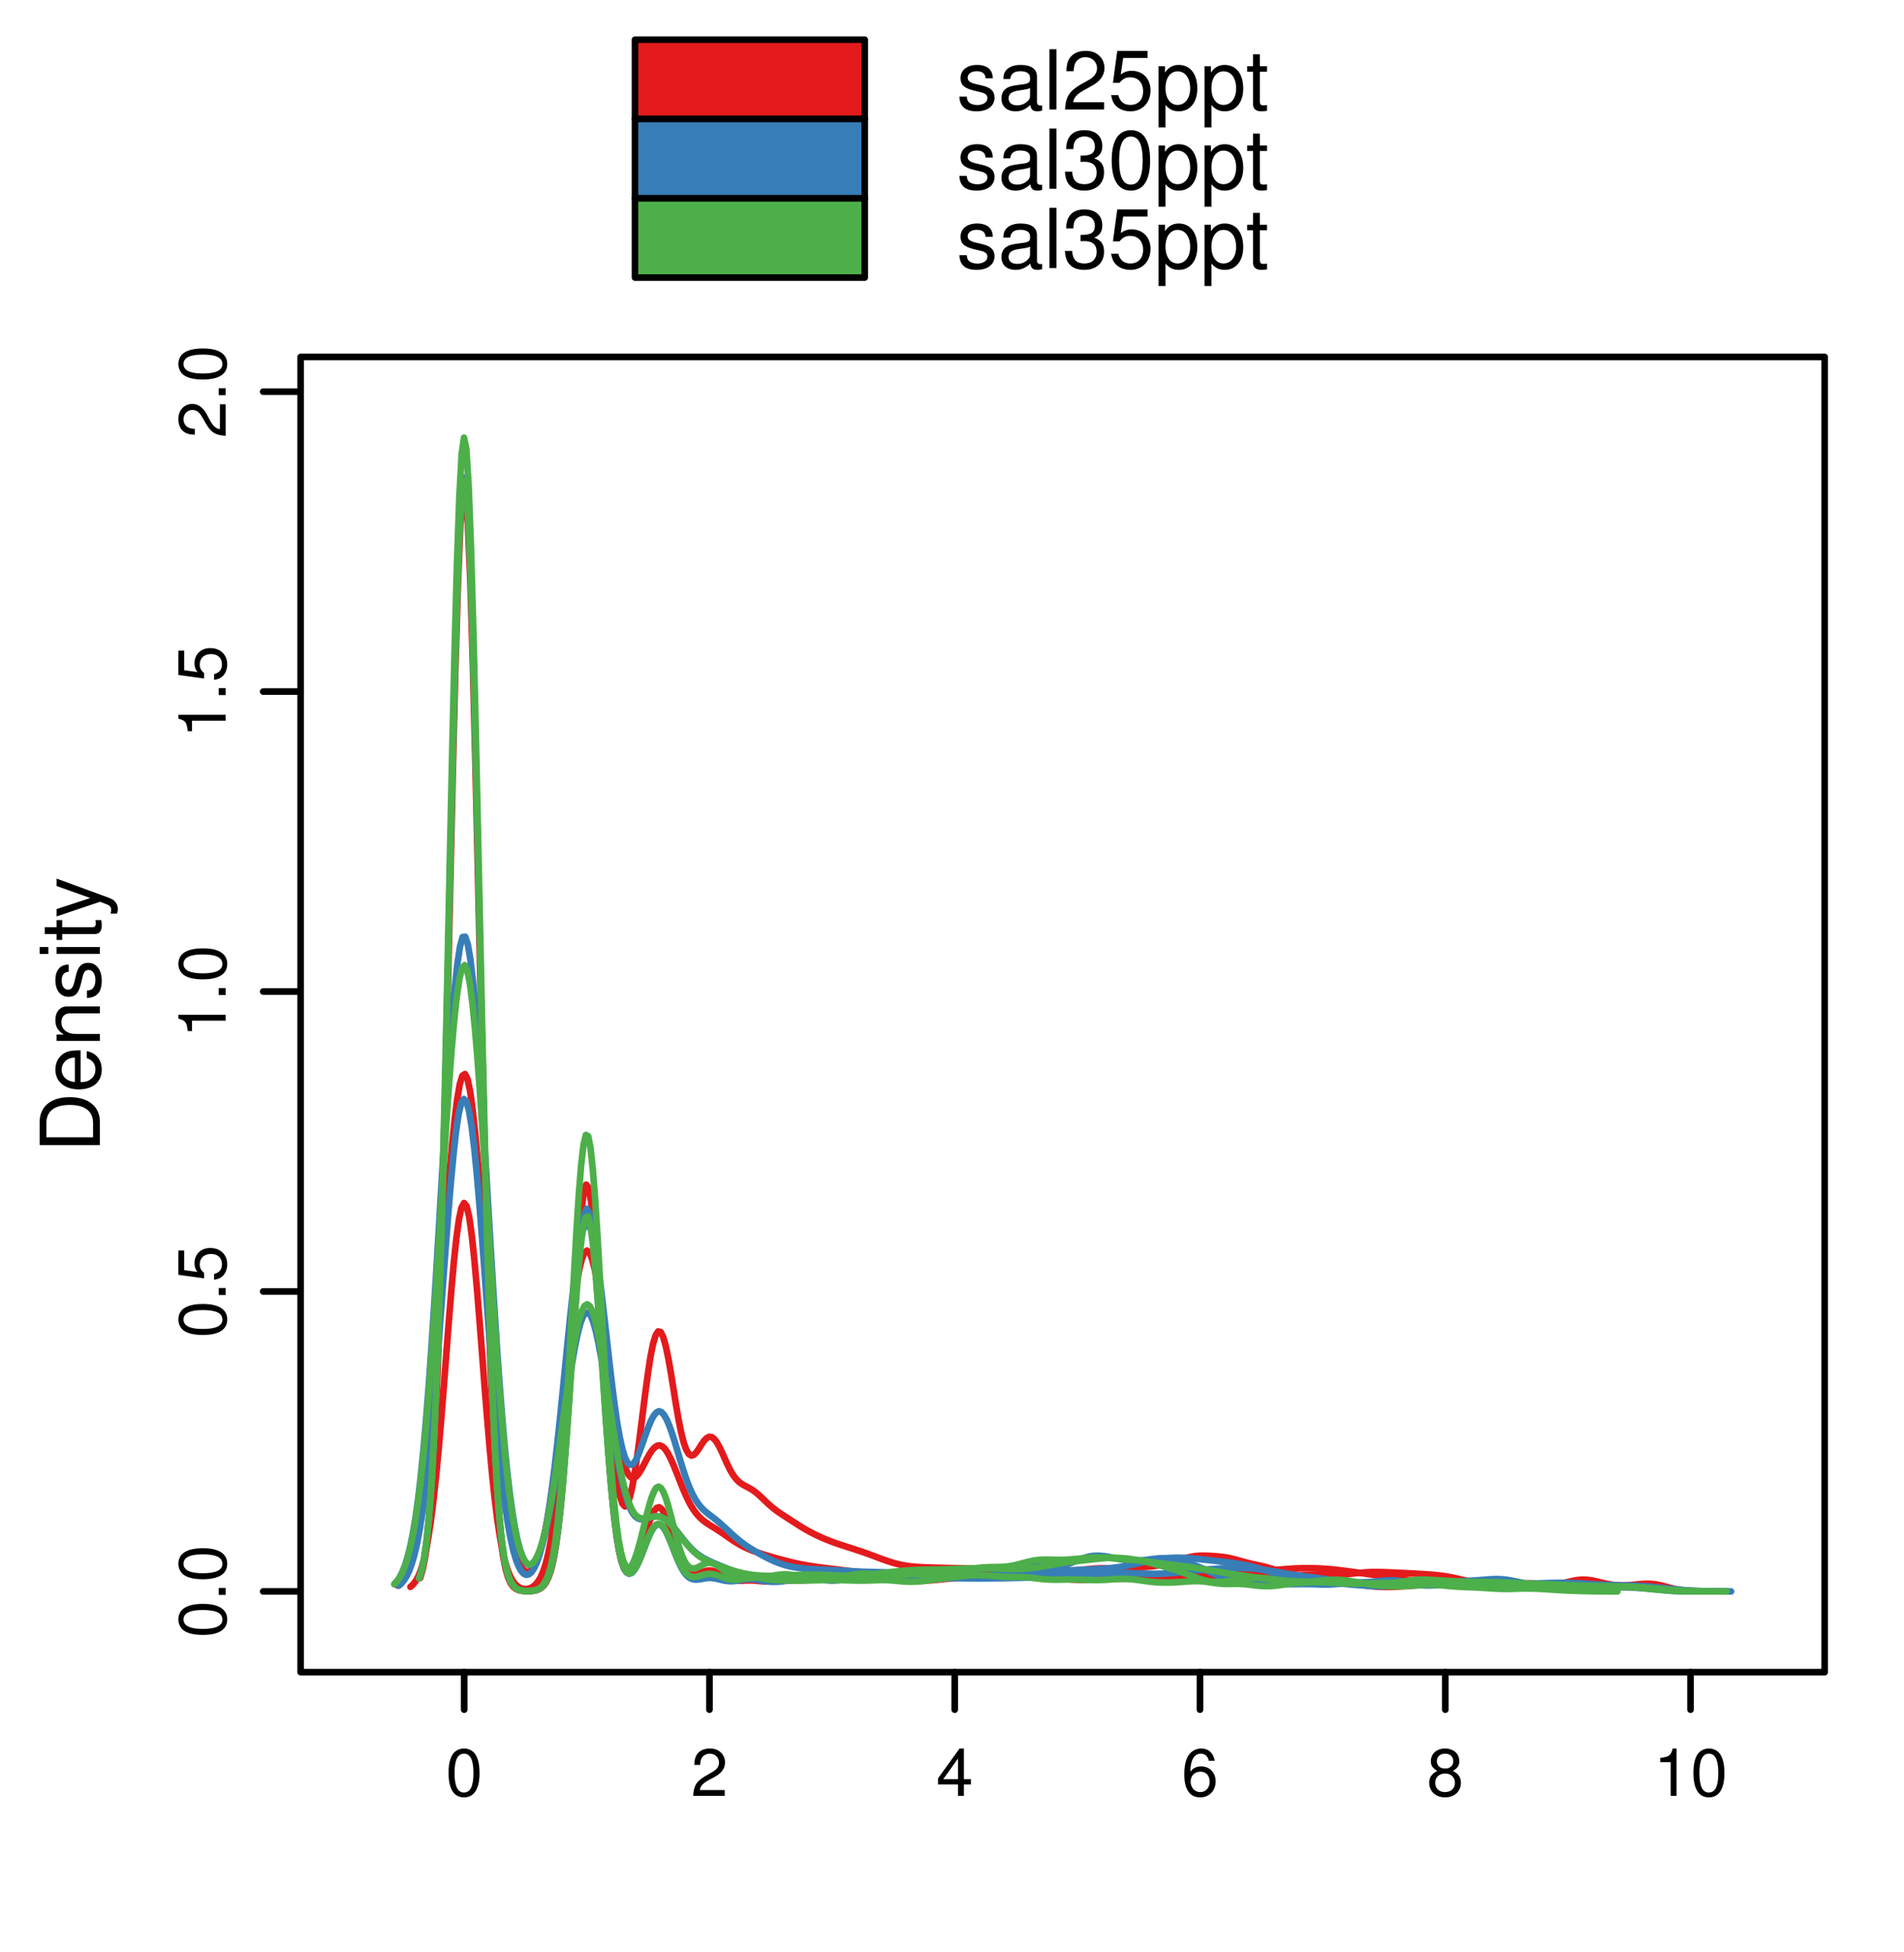 <?xml version="1.0" encoding="UTF-8"?>
<svg xmlns="http://www.w3.org/2000/svg" xmlns:xlink="http://www.w3.org/1999/xlink" width="288pt" height="295.2pt" viewBox="0 0 288 295.2" version="1.1" id="Fig:dens"><defs><g><symbol overflow="visible" id="dens-glyph0-0"><path style="stroke:none;" d=""/></symbol><symbol overflow="visible" id="dens-glyph0-1"><path style="stroke:none;" d="M 5.469 -4.719 C 5.469 -6.016 4.609 -6.734 3.094 -6.734 C 1.578 -6.734 0.594 -5.953 0.594 -4.734 C 0.594 -3.719 1.109 -3.219 2.656 -2.844 L 3.641 -2.609 C 4.359 -2.438 4.656 -2.172 4.656 -1.703 C 4.656 -1.094 4.031 -0.672 3.125 -0.672 C 2.562 -0.672 2.094 -0.844 1.828 -1.109 C 1.656 -1.297 1.594 -1.484 1.531 -1.953 L 0.422 -1.953 C 0.469 -0.438 1.328 0.281 3.031 0.281 C 4.688 0.281 5.734 -0.531 5.734 -1.781 C 5.734 -2.766 5.188 -3.297 3.891 -3.609 L 2.891 -3.844 C 2.031 -4.047 1.672 -4.328 1.672 -4.781 C 1.672 -5.391 2.219 -5.781 3.062 -5.781 C 3.906 -5.781 4.344 -5.406 4.375 -4.719 Z "/></symbol><symbol overflow="visible" id="dens-glyph0-2"><path style="stroke:none;" d="M 6.688 -0.609 C 6.578 -0.594 6.531 -0.594 6.469 -0.594 C 6.094 -0.594 5.906 -0.781 5.906 -1.094 L 5.906 -4.953 C 5.906 -6.109 5.047 -6.734 3.438 -6.734 C 2.484 -6.734 1.703 -6.469 1.266 -5.969 C 0.969 -5.641 0.844 -5.266 0.812 -4.609 L 1.859 -4.609 C 1.953 -5.406 2.422 -5.781 3.406 -5.781 C 4.344 -5.781 4.859 -5.422 4.859 -4.797 L 4.859 -4.531 C 4.859 -4.094 4.594 -3.906 3.781 -3.797 C 2.297 -3.609 2.078 -3.562 1.672 -3.406 C 0.906 -3.094 0.531 -2.5 0.531 -1.656 C 0.531 -0.469 1.344 0.281 2.672 0.281 C 3.5 0.281 4.156 0 4.906 -0.672 C 4.969 -0.016 5.297 0.281 5.969 0.281 C 6.188 0.281 6.344 0.266 6.688 0.172 Z M 4.859 -2.062 C 4.859 -1.719 4.766 -1.5 4.453 -1.219 C 4.031 -0.828 3.516 -0.625 2.906 -0.625 C 2.094 -0.625 1.609 -1.016 1.609 -1.672 C 1.609 -2.359 2.078 -2.719 3.188 -2.875 C 4.281 -3.031 4.516 -3.078 4.859 -3.234 Z "/></symbol><symbol overflow="visible" id="dens-glyph0-3"><path style="stroke:none;" d="M 1.906 -9.109 L 0.844 -9.109 L 0.844 0 L 1.906 0 Z "/></symbol><symbol overflow="visible" id="dens-glyph0-4"><path style="stroke:none;" d="M 6.328 -1.094 L 1.656 -1.094 C 1.781 -1.812 2.172 -2.281 3.266 -2.906 L 4.516 -3.594 C 5.75 -4.266 6.391 -5.172 6.391 -6.266 C 6.391 -7 6.094 -7.688 5.562 -8.156 C 5.031 -8.641 4.391 -8.859 3.547 -8.859 C 2.422 -8.859 1.594 -8.469 1.094 -7.719 C 0.781 -7.234 0.656 -6.688 0.625 -5.781 L 1.719 -5.781 C 1.766 -6.391 1.844 -6.75 1.984 -7.031 C 2.281 -7.578 2.844 -7.906 3.516 -7.906 C 4.516 -7.906 5.266 -7.188 5.266 -6.234 C 5.266 -5.531 4.844 -4.938 4.062 -4.484 L 2.906 -3.844 C 1.062 -2.781 0.531 -1.953 0.422 0 L 6.328 0 Z "/></symbol><symbol overflow="visible" id="dens-glyph0-5"><path style="stroke:none;" d="M 5.953 -8.859 L 1.375 -8.859 L 0.719 -4.031 L 1.719 -4.031 C 2.234 -4.656 2.656 -4.859 3.344 -4.859 C 4.531 -4.859 5.281 -4.047 5.281 -2.734 C 5.281 -1.469 4.547 -0.688 3.344 -0.688 C 2.391 -0.688 1.797 -1.172 1.531 -2.172 L 0.438 -2.172 C 0.594 -1.453 0.719 -1.094 0.969 -0.781 C 1.469 -0.094 2.375 0.281 3.375 0.281 C 5.156 0.281 6.406 -1.016 6.406 -2.891 C 6.406 -4.641 5.25 -5.844 3.547 -5.844 C 2.922 -5.844 2.422 -5.672 1.906 -5.297 L 2.266 -7.781 L 5.953 -7.781 Z "/></symbol><symbol overflow="visible" id="dens-glyph0-6"><path style="stroke:none;" d="M 0.672 2.719 L 1.719 2.719 L 1.719 -0.688 C 2.281 -0.016 2.891 0.281 3.734 0.281 C 5.422 0.281 6.531 -1.078 6.531 -3.156 C 6.531 -5.359 5.469 -6.734 3.719 -6.734 C 2.844 -6.734 2.125 -6.344 1.641 -5.562 L 1.641 -6.547 L 0.672 -6.547 Z M 3.547 -5.766 C 4.703 -5.766 5.453 -4.75 5.453 -3.188 C 5.453 -1.703 4.688 -0.688 3.547 -0.688 C 2.453 -0.688 1.719 -1.688 1.719 -3.219 C 1.719 -4.766 2.453 -5.766 3.547 -5.766 Z "/></symbol><symbol overflow="visible" id="dens-glyph0-7"><path style="stroke:none;" d="M 3.172 -6.547 L 2.094 -6.547 L 2.094 -8.344 L 1.062 -8.344 L 1.062 -6.547 L 0.172 -6.547 L 0.172 -5.703 L 1.062 -5.703 L 1.062 -0.75 C 1.062 -0.094 1.516 0.281 2.328 0.281 C 2.578 0.281 2.828 0.266 3.172 0.203 L 3.172 -0.672 C 3.031 -0.641 2.875 -0.625 2.672 -0.625 C 2.219 -0.625 2.094 -0.75 2.094 -1.219 L 2.094 -5.703 L 3.172 -5.703 Z "/></symbol><symbol overflow="visible" id="dens-glyph0-8"><path style="stroke:none;" d="M 2.766 -4.062 L 2.906 -4.062 L 3.359 -4.078 C 4.578 -4.078 5.203 -3.531 5.203 -2.469 C 5.203 -1.344 4.516 -0.688 3.359 -0.688 C 2.156 -0.688 1.578 -1.281 1.5 -2.578 L 0.406 -2.578 C 0.453 -1.859 0.578 -1.406 0.781 -1 C 1.234 -0.156 2.109 0.281 3.328 0.281 C 5.156 0.281 6.328 -0.797 6.328 -2.469 C 6.328 -3.594 5.891 -4.219 4.828 -4.594 C 5.656 -4.906 6.062 -5.531 6.062 -6.422 C 6.062 -7.953 5.047 -8.859 3.359 -8.859 C 1.578 -8.859 0.625 -7.891 0.594 -6 L 1.688 -6 C 1.703 -6.531 1.75 -6.844 1.891 -7.109 C 2.141 -7.594 2.688 -7.906 3.375 -7.906 C 4.344 -7.906 4.938 -7.328 4.938 -6.391 C 4.938 -5.766 4.719 -5.391 4.219 -5.188 C 3.922 -5.062 3.531 -5.016 2.766 -5 Z "/></symbol><symbol overflow="visible" id="dens-glyph0-9"><path style="stroke:none;" d="M 3.438 -8.859 C 2.609 -8.859 1.859 -8.5 1.406 -7.891 C 0.828 -7.109 0.531 -5.922 0.531 -4.281 C 0.531 -1.297 1.531 0.281 3.438 0.281 C 5.312 0.281 6.344 -1.297 6.344 -4.219 C 6.344 -5.938 6.062 -7.094 5.469 -7.891 C 5.016 -8.516 4.281 -8.859 3.438 -8.859 Z M 3.438 -7.891 C 4.625 -7.891 5.219 -6.688 5.219 -4.312 C 5.219 -1.797 4.641 -0.625 3.406 -0.625 C 2.25 -0.625 1.656 -1.844 1.656 -4.281 C 1.656 -6.703 2.25 -7.891 3.438 -7.891 Z "/></symbol><symbol overflow="visible" id="dens-glyph1-0"><path style="stroke:none;" d=""/></symbol><symbol overflow="visible" id="dens-glyph1-1"><path style="stroke:none;" d="M 0 -1.109 L 0 -4.625 C 0 -6.922 -1.719 -8.344 -4.562 -8.344 C -7.391 -8.344 -9.109 -6.938 -9.109 -4.625 L -9.109 -1.109 Z M -1.031 -2.281 L -8.094 -2.281 L -8.094 -4.422 C -8.094 -6.219 -6.875 -7.172 -4.547 -7.172 C -2.25 -7.172 -1.031 -6.219 -1.031 -4.422 Z "/></symbol><symbol overflow="visible" id="dens-glyph1-2"><path style="stroke:none;" d="M -2.922 -6.406 C -3.922 -6.406 -4.531 -6.344 -5.016 -6.156 C -6.094 -5.719 -6.734 -4.719 -6.734 -3.5 C -6.734 -1.672 -5.344 -0.5 -3.188 -0.5 C -1.031 -0.5 0.281 -1.641 0.281 -3.469 C 0.281 -4.969 -0.562 -6.016 -1.984 -6.281 L -1.984 -5.219 C -1.125 -4.938 -0.672 -4.344 -0.672 -3.516 C -0.672 -2.844 -0.969 -2.281 -1.531 -1.938 C -1.906 -1.688 -2.281 -1.594 -2.922 -1.594 Z M -3.781 -1.609 C -4.984 -1.703 -5.781 -2.438 -5.781 -3.484 C -5.781 -4.516 -4.922 -5.297 -3.844 -5.297 C -3.828 -5.297 -3.797 -5.297 -3.781 -5.281 Z "/></symbol><symbol overflow="visible" id="dens-glyph1-3"><path style="stroke:none;" d="M -6.547 -0.875 L 0 -0.875 L 0 -1.922 L -3.609 -1.922 C -4.953 -1.922 -5.828 -2.625 -5.828 -3.703 C -5.828 -4.531 -5.328 -5.047 -4.531 -5.047 L 0 -5.047 L 0 -6.094 L -4.953 -6.094 C -6.031 -6.094 -6.734 -5.281 -6.734 -4.016 C -6.734 -3.031 -6.359 -2.406 -5.453 -1.844 L -6.547 -1.844 Z "/></symbol><symbol overflow="visible" id="dens-glyph1-4"><path style="stroke:none;" d="M -4.719 -5.469 C -6.016 -5.469 -6.734 -4.609 -6.734 -3.094 C -6.734 -1.578 -5.953 -0.594 -4.734 -0.594 C -3.719 -0.594 -3.219 -1.109 -2.844 -2.656 L -2.609 -3.641 C -2.438 -4.359 -2.172 -4.656 -1.703 -4.656 C -1.094 -4.656 -0.672 -4.031 -0.672 -3.125 C -0.672 -2.562 -0.844 -2.094 -1.109 -1.828 C -1.297 -1.656 -1.484 -1.594 -1.953 -1.531 L -1.953 -0.422 C -0.438 -0.469 0.281 -1.328 0.281 -3.031 C 0.281 -4.688 -0.531 -5.734 -1.781 -5.734 C -2.766 -5.734 -3.297 -5.188 -3.609 -3.891 L -3.844 -2.891 C -4.047 -2.031 -4.328 -1.672 -4.781 -1.672 C -5.391 -1.672 -5.781 -2.219 -5.781 -3.062 C -5.781 -3.906 -5.406 -4.344 -4.719 -4.375 Z "/></symbol><symbol overflow="visible" id="dens-glyph1-5"><path style="stroke:none;" d="M -6.547 -1.875 L -6.547 -0.844 L 0 -0.844 L 0 -1.875 Z M -9.109 -1.875 L -9.109 -0.828 L -7.797 -0.828 L -7.797 -1.875 Z "/></symbol><symbol overflow="visible" id="dens-glyph1-6"><path style="stroke:none;" d="M -6.547 -3.172 L -6.547 -2.094 L -8.344 -2.094 L -8.344 -1.062 L -6.547 -1.062 L -6.547 -0.172 L -5.703 -0.172 L -5.703 -1.062 L -0.75 -1.062 C -0.094 -1.062 0.281 -1.516 0.281 -2.328 C 0.281 -2.578 0.266 -2.828 0.203 -3.172 L -0.672 -3.172 C -0.641 -3.031 -0.625 -2.875 -0.625 -2.672 C -0.625 -2.219 -0.75 -2.094 -1.219 -2.094 L -5.703 -2.094 L -5.703 -3.172 Z "/></symbol><symbol overflow="visible" id="dens-glyph1-7"><path style="stroke:none;" d="M -6.547 -4.844 L -1.453 -3.031 L -6.547 -1.359 L -6.547 -0.25 L 0.031 -2.469 L 1.062 -2.062 C 1.531 -1.906 1.703 -1.656 1.703 -1.219 C 1.703 -1.078 1.672 -0.906 1.625 -0.672 L 2.562 -0.672 C 2.672 -0.891 2.719 -1.094 2.719 -1.375 C 2.719 -1.719 2.609 -2.078 2.406 -2.344 C 2.172 -2.672 1.906 -2.859 1.375 -3.062 L -6.547 -5.969 Z "/></symbol><symbol overflow="visible" id="dens-glyph2-0"><path style="stroke:none;" d=""/></symbol><symbol overflow="visible" id="dens-glyph2-1"><path style="stroke:none;" d="M -7.156 -2.781 C -7.156 -2.109 -6.859 -1.5 -6.375 -1.125 C -5.75 -0.672 -4.781 -0.438 -3.469 -0.438 C -1.047 -0.438 0.234 -1.234 0.234 -2.781 C 0.234 -4.297 -1.047 -5.125 -3.406 -5.125 C -4.797 -5.125 -5.719 -4.891 -6.375 -4.422 C -6.875 -4.047 -7.156 -3.453 -7.156 -2.781 Z M -6.375 -2.781 C -6.375 -3.734 -5.406 -4.203 -3.484 -4.203 C -1.453 -4.203 -0.5 -3.75 -0.5 -2.75 C -0.5 -1.812 -1.5 -1.344 -3.453 -1.344 C -5.406 -1.344 -6.375 -1.812 -6.375 -2.781 Z "/></symbol><symbol overflow="visible" id="dens-glyph2-2"><path style="stroke:none;" d="M -1.047 -1.922 L -1.047 -0.875 L 0 -0.875 L 0 -1.922 Z "/></symbol><symbol overflow="visible" id="dens-glyph2-3"><path style="stroke:none;" d="M -7.156 -4.797 L -7.156 -1.109 L -3.266 -0.578 L -3.266 -1.391 C -3.75 -1.812 -3.922 -2.156 -3.922 -2.703 C -3.922 -3.656 -3.266 -4.266 -2.203 -4.266 C -1.188 -4.266 -0.562 -3.672 -0.562 -2.703 C -0.562 -1.922 -0.953 -1.453 -1.75 -1.234 L -1.75 -0.359 C -1.172 -0.469 -0.891 -0.578 -0.625 -0.781 C -0.078 -1.188 0.234 -1.922 0.234 -2.719 C 0.234 -4.172 -0.812 -5.172 -2.328 -5.172 C -3.75 -5.172 -4.719 -4.234 -4.719 -2.859 C -4.719 -2.359 -4.578 -1.953 -4.281 -1.547 L -6.281 -1.828 L -6.281 -4.797 Z "/></symbol><symbol overflow="visible" id="dens-glyph2-4"><path style="stroke:none;" d="M -5.094 -2.609 L 0 -2.609 L 0 -3.5 L -7.156 -3.5 L -7.156 -2.922 C -6.062 -2.609 -5.906 -2.406 -5.734 -1.031 L -5.094 -1.031 Z "/></symbol><symbol overflow="visible" id="dens-glyph2-5"><path style="stroke:none;" d="M -0.875 -5.109 L -0.875 -1.344 C -1.469 -1.438 -1.844 -1.75 -2.359 -2.641 L -2.891 -3.641 C -3.438 -4.641 -4.172 -5.156 -5.062 -5.156 C -5.656 -5.156 -6.203 -4.922 -6.594 -4.484 C -6.969 -4.062 -7.156 -3.547 -7.156 -2.859 C -7.156 -1.953 -6.828 -1.281 -6.234 -0.891 C -5.844 -0.641 -5.406 -0.531 -4.672 -0.5 L -4.672 -1.391 C -5.156 -1.422 -5.453 -1.484 -5.688 -1.609 C -6.109 -1.844 -6.375 -2.297 -6.375 -2.844 C -6.375 -3.641 -5.797 -4.25 -5.031 -4.25 C -4.469 -4.25 -3.984 -3.922 -3.625 -3.281 L -3.094 -2.359 C -2.25 -0.859 -1.578 -0.422 0 -0.344 L 0 -5.109 Z "/></symbol><symbol overflow="visible" id="dens-glyph3-0"><path style="stroke:none;" d=""/></symbol><symbol overflow="visible" id="dens-glyph3-1"><path style="stroke:none;" d="M 2.781 -7.156 C 2.109 -7.156 1.5 -6.859 1.125 -6.375 C 0.672 -5.75 0.438 -4.781 0.438 -3.469 C 0.438 -1.047 1.234 0.234 2.781 0.234 C 4.297 0.234 5.125 -1.047 5.125 -3.406 C 5.125 -4.797 4.891 -5.719 4.422 -6.375 C 4.047 -6.875 3.453 -7.156 2.781 -7.156 Z M 2.781 -6.375 C 3.734 -6.375 4.203 -5.406 4.203 -3.484 C 4.203 -1.453 3.75 -0.5 2.75 -0.5 C 1.812 -0.5 1.344 -1.5 1.344 -3.453 C 1.344 -5.406 1.812 -6.375 2.781 -6.375 Z "/></symbol><symbol overflow="visible" id="dens-glyph3-2"><path style="stroke:none;" d="M 5.109 -0.875 L 1.344 -0.875 C 1.438 -1.469 1.75 -1.844 2.641 -2.359 L 3.641 -2.891 C 4.641 -3.438 5.156 -4.172 5.156 -5.062 C 5.156 -5.656 4.922 -6.203 4.484 -6.594 C 4.062 -6.969 3.547 -7.156 2.859 -7.156 C 1.953 -7.156 1.281 -6.828 0.891 -6.234 C 0.641 -5.844 0.531 -5.406 0.5 -4.672 L 1.391 -4.672 C 1.422 -5.156 1.484 -5.453 1.609 -5.688 C 1.844 -6.109 2.297 -6.375 2.844 -6.375 C 3.641 -6.375 4.25 -5.797 4.25 -5.031 C 4.25 -4.469 3.922 -3.984 3.281 -3.625 L 2.359 -3.094 C 0.859 -2.25 0.422 -1.578 0.344 0 L 5.109 0 Z "/></symbol><symbol overflow="visible" id="dens-glyph3-3"><path style="stroke:none;" d="M 3.297 -1.719 L 3.297 0 L 4.188 0 L 4.188 -1.719 L 5.25 -1.719 L 5.25 -2.516 L 4.188 -2.516 L 4.188 -7.156 L 3.531 -7.156 L 0.281 -2.656 L 0.281 -1.719 Z M 3.297 -2.516 L 1.062 -2.516 L 3.297 -5.641 Z "/></symbol><symbol overflow="visible" id="dens-glyph3-4"><path style="stroke:none;" d="M 5.031 -5.297 C 4.859 -6.453 4.094 -7.156 3 -7.156 C 2.203 -7.156 1.5 -6.766 1.078 -6.141 C 0.641 -5.438 0.438 -4.562 0.438 -3.266 C 0.438 -2.062 0.609 -1.297 1.047 -0.656 C 1.422 -0.078 2.047 0.234 2.844 0.234 C 4.203 0.234 5.172 -0.781 5.172 -2.188 C 5.172 -3.516 4.266 -4.453 2.984 -4.453 C 2.281 -4.453 1.719 -4.172 1.344 -3.656 C 1.359 -5.406 1.922 -6.375 2.938 -6.375 C 3.562 -6.375 4 -5.969 4.141 -5.297 Z M 2.875 -3.656 C 3.734 -3.656 4.266 -3.062 4.266 -2.109 C 4.266 -1.219 3.656 -0.562 2.844 -0.562 C 2.016 -0.562 1.391 -1.234 1.391 -2.156 C 1.391 -3.047 2 -3.656 2.875 -3.656 Z "/></symbol><symbol overflow="visible" id="dens-glyph3-5"><path style="stroke:none;" d="M 3.953 -3.766 C 4.688 -4.203 4.922 -4.578 4.922 -5.25 C 4.922 -6.375 4.047 -7.156 2.781 -7.156 C 1.516 -7.156 0.625 -6.375 0.625 -5.25 C 0.625 -4.578 0.875 -4.219 1.594 -3.766 C 0.781 -3.375 0.375 -2.781 0.375 -1.984 C 0.375 -0.672 1.359 0.234 2.781 0.234 C 4.188 0.234 5.172 -0.672 5.172 -1.984 C 5.172 -2.781 4.781 -3.375 3.953 -3.766 Z M 2.781 -6.375 C 3.531 -6.375 4.016 -5.922 4.016 -5.234 C 4.016 -4.562 3.516 -4.125 2.781 -4.125 C 2.031 -4.125 1.531 -4.562 1.531 -5.234 C 1.531 -5.922 2.031 -6.375 2.781 -6.375 Z M 2.781 -3.375 C 3.656 -3.375 4.266 -2.812 4.266 -1.969 C 4.266 -1.125 3.656 -0.562 2.75 -0.562 C 1.891 -0.562 1.281 -1.125 1.281 -1.969 C 1.281 -2.812 1.891 -3.375 2.781 -3.375 Z "/></symbol><symbol overflow="visible" id="dens-glyph3-6"><path style="stroke:none;" d="M 2.609 -5.094 L 2.609 0 L 3.5 0 L 3.5 -7.156 L 2.922 -7.156 C 2.609 -6.062 2.406 -5.906 1.031 -5.734 L 1.031 -5.094 Z "/></symbol></g></defs><g id="surface123"><path style="fill-rule:nonzero;fill:rgb(89.412%,10.196%,10.98%);fill-opacity:1;stroke-width:1;stroke-linecap:round;stroke-linejoin:round;stroke:rgb(0%,0%,0%);stroke-opacity:1;stroke-miterlimit:10;" d="M 96.051 6 L 130.801 6 L 130.801 17.988 L 96.051 17.988 Z "/><path style="fill-rule:nonzero;fill:rgb(21.569%,49.412%,72.157%);fill-opacity:1;stroke-width:1;stroke-linecap:round;stroke-linejoin:round;stroke:rgb(0%,0%,0%);stroke-opacity:1;stroke-miterlimit:10;" d="M 96.051 17.988 L 130.801 17.988 L 130.801 29.977 L 96.051 29.977 Z "/><path style="fill-rule:nonzero;fill:rgb(30.196%,68.627%,29.02%);fill-opacity:1;stroke-width:1;stroke-linecap:round;stroke-linejoin:round;stroke:rgb(0%,0%,0%);stroke-opacity:1;stroke-miterlimit:10;" d="M 96.051 29.98 L 130.801 29.98 L 130.801 41.969 L 96.051 41.969 Z "/><g style="fill:rgb(0%,0%,0%);fill-opacity:1;"><use xlink:href="#dens-glyph0-1" x="144.699" y="16.551"/><use xlink:href="#dens-glyph0-2" x="150.949" y="16.551"/><use xlink:href="#dens-glyph0-3" x="157.899" y="16.551"/><use xlink:href="#dens-glyph0-4" x="160.674" y="16.551"/><use xlink:href="#dens-glyph0-5" x="167.624" y="16.551"/><use xlink:href="#dens-glyph0-6" x="174.574" y="16.551"/><use xlink:href="#dens-glyph0-6" x="181.524" y="16.551"/><use xlink:href="#dens-glyph0-7" x="188.474" y="16.551"/></g><g style="fill:rgb(0%,0%,0%);fill-opacity:1;"><use xlink:href="#dens-glyph0-1" x="144.699" y="28.539"/><use xlink:href="#dens-glyph0-2" x="150.949" y="28.539"/><use xlink:href="#dens-glyph0-3" x="157.899" y="28.539"/><use xlink:href="#dens-glyph0-8" x="160.674" y="28.539"/><use xlink:href="#dens-glyph0-9" x="167.624" y="28.539"/><use xlink:href="#dens-glyph0-6" x="174.574" y="28.539"/><use xlink:href="#dens-glyph0-6" x="181.524" y="28.539"/><use xlink:href="#dens-glyph0-7" x="188.474" y="28.539"/></g><g style="fill:rgb(0%,0%,0%);fill-opacity:1;"><use xlink:href="#dens-glyph0-1" x="144.699" y="40.527"/><use xlink:href="#dens-glyph0-2" x="150.949" y="40.527"/><use xlink:href="#dens-glyph0-3" x="157.899" y="40.527"/><use xlink:href="#dens-glyph0-8" x="160.674" y="40.527"/><use xlink:href="#dens-glyph0-5" x="167.624" y="40.527"/><use xlink:href="#dens-glyph0-6" x="174.574" y="40.527"/><use xlink:href="#dens-glyph0-6" x="181.524" y="40.527"/><use xlink:href="#dens-glyph0-7" x="188.474" y="40.527"/></g><g style="fill:rgb(0%,0%,0%);fill-opacity:1;"><use xlink:href="#dens-glyph1-1" x="15.109" y="174.238"/><use xlink:href="#dens-glyph1-2" x="15.109" y="165.213"/><use xlink:href="#dens-glyph1-3" x="15.109" y="158.263"/><use xlink:href="#dens-glyph1-4" x="15.109" y="151.313"/><use xlink:href="#dens-glyph1-5" x="15.109" y="145.063"/><use xlink:href="#dens-glyph1-6" x="15.109" y="142.288"/><use xlink:href="#dens-glyph1-7" x="15.109" y="138.813"/></g><path style="fill:none;stroke-width:1;stroke-linecap:round;stroke-linejoin:round;stroke:rgb(0%,0%,0%);stroke-opacity:1;stroke-miterlimit:10;" d="M 45.477 240.621 L 39.809 240.621 "/><path style="fill:none;stroke-width:1;stroke-linecap:round;stroke-linejoin:round;stroke:rgb(0%,0%,0%);stroke-opacity:1;stroke-miterlimit:10;" d="M 45.477 195.27 L 39.809 195.27 "/><path style="fill:none;stroke-width:1;stroke-linecap:round;stroke-linejoin:round;stroke:rgb(0%,0%,0%);stroke-opacity:1;stroke-miterlimit:10;" d="M 45.477 149.918 L 39.809 149.918 "/><path style="fill:none;stroke-width:1;stroke-linecap:round;stroke-linejoin:round;stroke:rgb(0%,0%,0%);stroke-opacity:1;stroke-miterlimit:10;" d="M 45.477 104.566 L 39.809 104.566 "/><path style="fill:none;stroke-width:1;stroke-linecap:round;stroke-linejoin:round;stroke:rgb(0%,0%,0%);stroke-opacity:1;stroke-miterlimit:10;" d="M 45.477 59.219 L 39.809 59.219 "/><g style="fill:rgb(0%,0%,0%);fill-opacity:1;"><use xlink:href="#dens-glyph2-1" x="34.137" y="247.637"/><use xlink:href="#dens-glyph2-2" x="34.137" y="242.025"/><use xlink:href="#dens-glyph2-1" x="34.137" y="239.219"/></g><g style="fill:rgb(0%,0%,0%);fill-opacity:1;"><use xlink:href="#dens-glyph2-1" x="34.137" y="202.285"/><use xlink:href="#dens-glyph2-2" x="34.137" y="196.673"/><use xlink:href="#dens-glyph2-3" x="34.137" y="193.867"/></g><g style="fill:rgb(0%,0%,0%);fill-opacity:1;"><use xlink:href="#dens-glyph2-4" x="34.137" y="156.934"/><use xlink:href="#dens-glyph2-2" x="34.137" y="151.322"/><use xlink:href="#dens-glyph2-1" x="34.137" y="148.515"/></g><g style="fill:rgb(0%,0%,0%);fill-opacity:1;"><use xlink:href="#dens-glyph2-4" x="34.137" y="111.582"/><use xlink:href="#dens-glyph2-2" x="34.137" y="105.97"/><use xlink:href="#dens-glyph2-3" x="34.137" y="103.164"/></g><g style="fill:rgb(0%,0%,0%);fill-opacity:1;"><use xlink:href="#dens-glyph2-5" x="34.137" y="66.234"/><use xlink:href="#dens-glyph2-2" x="34.137" y="60.622"/><use xlink:href="#dens-glyph2-1" x="34.137" y="57.816"/></g><path style="fill:none;stroke-width:1;stroke-linecap:round;stroke-linejoin:round;stroke:rgb(0%,0%,0%);stroke-opacity:1;stroke-miterlimit:10;" d="M 70.215 252.832 L 70.215 258.504 "/><path style="fill:none;stroke-width:1;stroke-linecap:round;stroke-linejoin:round;stroke:rgb(0%,0%,0%);stroke-opacity:1;stroke-miterlimit:10;" d="M 107.316 252.832 L 107.316 258.504 "/><path style="fill:none;stroke-width:1;stroke-linecap:round;stroke-linejoin:round;stroke:rgb(0%,0%,0%);stroke-opacity:1;stroke-miterlimit:10;" d="M 144.414 252.832 L 144.414 258.504 "/><path style="fill:none;stroke-width:1;stroke-linecap:round;stroke-linejoin:round;stroke:rgb(0%,0%,0%);stroke-opacity:1;stroke-miterlimit:10;" d="M 181.512 252.832 L 181.512 258.504 "/><path style="fill:none;stroke-width:1;stroke-linecap:round;stroke-linejoin:round;stroke:rgb(0%,0%,0%);stroke-opacity:1;stroke-miterlimit:10;" d="M 218.613 252.832 L 218.613 258.504 "/><path style="fill:none;stroke-width:1;stroke-linecap:round;stroke-linejoin:round;stroke:rgb(0%,0%,0%);stroke-opacity:1;stroke-miterlimit:10;" d="M 255.711 252.832 L 255.711 258.504 "/><g style="fill:rgb(0%,0%,0%);fill-opacity:1;"><use xlink:href="#dens-glyph3-1" x="67.41" y="271.531"/></g><g style="fill:rgb(0%,0%,0%);fill-opacity:1;"><use xlink:href="#dens-glyph3-2" x="104.512" y="271.531"/></g><g style="fill:rgb(0%,0%,0%);fill-opacity:1;"><use xlink:href="#dens-glyph3-3" x="141.609" y="271.531"/></g><g style="fill:rgb(0%,0%,0%);fill-opacity:1;"><use xlink:href="#dens-glyph3-4" x="178.707" y="271.531"/></g><g style="fill:rgb(0%,0%,0%);fill-opacity:1;"><use xlink:href="#dens-glyph3-5" x="215.809" y="271.531"/></g><g style="fill:rgb(0%,0%,0%);fill-opacity:1;"><use xlink:href="#dens-glyph3-6" x="250.098" y="271.531"/><use xlink:href="#dens-glyph3-1" x="255.71" y="271.531"/></g><path d="M 60.121 239.727 L 60.512 239.367 L 60.906 238.887 L 61.301 238.234 L 61.691 237.387 L 62.086 236.301 L 62.477 234.941 L 62.871 233.262 L 63.262 231.223 L 63.656 228.777 L 64.051 225.902 L 64.441 222.516 L 64.836 218.648 L 65.227 214.336 L 65.621 209.617 L 66.012 204.551 L 66.406 199.227 L 66.797 193.742 L 67.191 188.23 L 67.586 182.848 L 67.977 177.805 L 68.371 173.25 L 68.762 169.336 L 69.156 166.191 L 69.547 163.938 L 69.941 162.652 L 70.336 162.395 L 70.727 163.172 L 71.121 165.082 L 71.512 167.941 L 71.906 171.609 L 72.297 175.953 L 72.691 180.828 L 73.082 186.074 L 73.477 191.531 L 73.871 197.051 L 74.262 202.477 L 74.656 207.652 L 75.047 212.5 L 75.441 216.949 L 75.832 220.957 L 76.227 224.504 L 76.621 227.582 L 77.012 230.195 L 77.406 232.371 L 77.797 234.086 L 78.191 235.426 L 78.582 236.43 L 78.977 237.129 L 79.367 237.543 L 79.762 237.695 L 80.156 237.59 L 80.547 237.234 L 80.941 236.605 L 81.332 235.691 L 81.727 234.496 L 82.117 233.004 L 82.512 231.207 L 82.906 229.098 L 83.297 226.672 L 83.691 223.938 L 84.082 220.918 L 84.477 217.617 L 84.867 214.137 L 85.262 210.551 L 85.652 206.938 L 86.047 203.391 L 86.441 200.016 L 86.832 196.914 L 87.227 194.188 L 87.617 191.977 L 88.012 190.379 L 88.402 189.406 L 88.797 189.09 L 89.191 189.438 L 89.582 190.426 L 89.977 192.012 L 90.367 194.129 L 90.762 196.691 L 91.152 199.617 L 91.547 202.73 L 91.938 205.914 L 92.332 209.059 L 92.727 212.059 L 93.117 214.824 L 93.512 217.281 L 93.902 219.375 L 94.297 221.02 L 94.688 222.219 L 95.082 223.008 L 95.477 223.41 L 95.867 223.465 L 96.262 223.227 L 96.652 222.75 L 97.047 222.109 L 97.438 221.367 L 97.832 220.605 L 98.223 219.902 L 98.617 219.305 L 99.012 218.859 L 99.402 218.598 L 99.797 218.543 L 100.188 218.699 L 100.582 219.07 L 100.973 219.648 L 101.367 220.391 L 101.762 221.254 L 102.152 222.203 L 102.547 223.191 L 102.938 224.191 L 103.332 225.16 L 103.723 226.074 L 104.117 226.91 L 104.508 227.641 L 104.902 228.273 L 105.297 228.816 L 105.688 229.273 L 106.082 229.656 L 106.473 229.984 L 106.867 230.27 L 107.258 230.527 L 107.652 230.773 L 108.047 231.016 L 108.438 231.262 L 108.832 231.52 L 109.223 231.785 L 109.617 232.055 L 110.008 232.328 L 110.402 232.602 L 110.793 232.871 L 111.188 233.129 L 111.582 233.371 L 111.973 233.598 L 112.367 233.809 L 112.758 234 L 113.152 234.18 L 113.543 234.348 L 113.938 234.504 L 114.332 234.645 L 114.723 234.781 L 115.117 234.914 L 115.508 235.039 L 115.902 235.164 L 116.293 235.281 L 116.688 235.398 L 117.078 235.512 L 117.473 235.625 L 117.867 235.734 L 118.258 235.836 L 118.652 235.941 L 119.043 236.039 L 119.438 236.137 L 119.828 236.23 L 120.223 236.32 L 120.617 236.406 L 121.008 236.488 L 121.402 236.566 L 121.793 236.641 L 122.188 236.707 L 122.578 236.773 L 122.973 236.836 L 123.363 236.895 L 123.758 236.949 L 124.152 237 L 124.543 237.051 L 124.938 237.098 L 125.328 237.148 L 125.723 237.195 L 126.113 237.242 L 126.508 237.289 L 126.902 237.34 L 127.293 237.387 L 127.688 237.438 L 128.078 237.488 L 128.473 237.539 L 128.863 237.59 L 129.258 237.637 L 129.648 237.684 L 130.043 237.73 L 130.438 237.773 L 130.828 237.816 L 131.223 237.855 L 131.613 237.891 L 132.008 237.922 L 132.398 237.953 L 133.188 238 L 133.578 238.023 L 133.973 238.039 L 134.363 238.055 L 134.758 238.066 L 135.148 238.078 L 135.543 238.082 L 135.934 238.086 L 136.723 238.086 L 137.113 238.078 L 137.508 238.07 L 137.898 238.059 L 138.293 238.043 L 138.684 238.027 L 139.473 237.988 L 139.863 237.973 L 140.258 237.953 L 140.648 237.938 L 141.043 237.926 L 141.434 237.914 L 141.828 237.906 L 142.219 237.902 L 142.613 237.902 L 143.008 237.906 L 143.398 237.914 L 143.793 237.926 L 144.184 237.938 L 144.578 237.953 L 144.969 237.973 L 145.758 238.012 L 146.148 238.031 L 146.543 238.055 L 146.934 238.074 L 147.328 238.094 L 147.719 238.117 L 148.113 238.137 L 148.504 238.156 L 148.898 238.172 L 149.293 238.191 L 149.684 238.211 L 150.078 238.227 L 150.469 238.246 L 150.863 238.262 L 151.254 238.281 L 152.043 238.312 L 152.434 238.328 L 152.828 238.344 L 153.219 238.355 L 153.613 238.367 L 154.004 238.375 L 154.398 238.387 L 154.789 238.391 L 155.184 238.398 L 155.578 238.402 L 155.969 238.406 L 156.754 238.406 L 157.148 238.41 L 158.328 238.41 L 158.719 238.414 L 159.113 238.414 L 159.504 238.418 L 159.898 238.422 L 160.289 238.426 L 160.684 238.434 L 161.074 238.438 L 161.863 238.445 L 162.254 238.445 L 162.648 238.449 L 163.434 238.449 L 163.824 238.445 L 164.613 238.438 L 165.004 238.43 L 165.398 238.426 L 165.789 238.418 L 166.184 238.41 L 166.574 238.402 L 166.969 238.395 L 167.359 238.391 L 168.148 238.375 L 168.539 238.371 L 168.934 238.363 L 169.324 238.359 L 169.719 238.352 L 170.109 238.348 L 170.898 238.34 L 171.289 238.336 L 171.684 238.328 L 172.074 238.324 L 172.469 238.316 L 172.859 238.312 L 173.254 238.301 L 173.645 238.289 L 174.039 238.277 L 174.434 238.262 L 174.824 238.238 L 175.219 238.215 L 175.609 238.188 L 176.004 238.152 L 176.395 238.117 L 176.789 238.078 L 177.184 238.035 L 177.574 237.992 L 177.969 237.945 L 178.359 237.898 L 178.754 237.855 L 179.145 237.812 L 179.539 237.773 L 179.93 237.734 L 180.324 237.703 L 180.719 237.676 L 181.109 237.652 L 181.504 237.633 L 181.895 237.617 L 182.289 237.609 L 182.68 237.605 L 183.074 237.602 L 183.469 237.602 L 183.859 237.605 L 184.254 237.609 L 184.645 237.613 L 185.039 237.621 L 185.43 237.625 L 185.824 237.633 L 186.215 237.637 L 187.004 237.645 L 187.789 237.645 L 188.18 237.641 L 188.574 237.637 L 188.965 237.629 L 189.359 237.617 L 189.754 237.602 L 190.145 237.586 L 190.539 237.562 L 190.93 237.539 L 191.324 237.512 L 191.715 237.484 L 192.109 237.449 L 192.5 237.418 L 193.289 237.348 L 193.68 237.312 L 194.074 237.281 L 194.465 237.25 L 194.859 237.219 L 195.25 237.195 L 195.645 237.168 L 196.039 237.148 L 196.43 237.133 L 196.824 237.121 L 197.215 237.113 L 197.609 237.109 L 198 237.109 L 198.395 237.113 L 198.785 237.121 L 199.574 237.152 L 199.965 237.172 L 200.359 237.195 L 200.75 237.227 L 201.145 237.258 L 201.535 237.293 L 201.93 237.332 L 202.324 237.375 L 202.715 237.422 L 203.109 237.469 L 203.5 237.52 L 203.895 237.57 L 204.285 237.621 L 204.68 237.676 L 205.07 237.73 L 205.465 237.789 L 205.859 237.844 L 206.25 237.898 L 206.645 237.957 L 207.035 238.016 L 207.43 238.07 L 207.82 238.129 L 208.609 238.246 L 209 238.305 L 209.395 238.367 L 209.785 238.426 L 210.18 238.484 L 210.57 238.543 L 210.965 238.602 L 211.355 238.66 L 211.75 238.719 L 212.145 238.773 L 212.535 238.828 L 212.93 238.883 L 213.32 238.934 L 213.715 238.98 L 214.105 239.027 L 214.895 239.113 L 215.285 239.152 L 215.68 239.188 L 216.07 239.223 L 216.465 239.258 L 216.855 239.289 L 217.25 239.32 L 217.641 239.352 L 218.43 239.414 L 218.82 239.445 L 219.215 239.477 L 219.605 239.508 L 220 239.539 L 220.391 239.566 L 221.18 239.621 L 221.57 239.645 L 221.965 239.668 L 222.355 239.691 L 222.75 239.711 L 223.141 239.73 L 223.535 239.746 L 223.926 239.762 L 224.32 239.777 L 224.715 239.789 L 225.105 239.805 L 225.5 239.816 L 225.891 239.828 L 226.285 239.84 L 226.676 239.852 L 227.07 239.863 L 227.465 239.871 L 227.855 239.879 L 228.25 239.887 L 228.641 239.891 L 229.82 239.891 L 230.211 239.883 L 230.605 239.879 L 231 239.871 L 231.391 239.859 L 231.785 239.848 L 232.176 239.84 L 232.57 239.828 L 232.961 239.816 L 233.355 239.809 L 233.75 239.797 L 234.141 239.789 L 234.535 239.785 L 234.926 239.777 L 235.32 239.773 L 235.711 239.773 L 236.105 239.77 L 236.496 239.77 L 236.891 239.766 L 238.461 239.766 L 238.855 239.762 L 240.426 239.762 L 240.82 239.766 L 241.211 239.77 L 241.605 239.773 L 241.996 239.777 L 242.391 239.785 L 242.781 239.793 L 243.176 239.801 L 243.57 239.812 L 243.961 239.824 L 244.355 239.836 L 244.746 239.848 L 245.141 239.863 L 245.531 239.879 L 246.32 239.91 L 246.711 239.926 L 247.105 239.941 L 247.496 239.961 L 247.891 239.977 L 248.281 240 L 248.676 240.02 L 249.066 240.043 L 249.461 240.066 L 249.855 240.094 L 250.246 240.121 L 250.641 240.148 L 251.031 240.18 L 251.426 240.211 L 251.816 240.246 L 252.211 240.277 L 252.605 240.312 L 252.996 240.344 L 253.391 240.375 L 253.781 240.406 L 254.176 240.438 L 254.566 240.461 L 254.961 240.488 L 255.352 240.508 L 256.141 240.547 L 256.531 240.559 L 256.926 240.574 L 257.316 240.582 L 257.711 240.594 L 258.102 240.598 L 258.496 240.605 L 258.891 240.609 L 259.281 240.613 L 259.676 240.613 L 260.066 240.617 L 260.461 240.617 L 260.852 240.621 " class="aqm1" onclick="plotObjRespond('click', 1, 'dens')" onmouseover="plotObjRespond('show', 1, 'dens')" onmouseout="plotObjRespond('hide', 1, 'dens')" fill="none" stroke-width="1" stroke-linecap="round" stroke-linejoin="round" stroke="rgb(89.412%,10.196%,10.98%)" stroke-opacity="1" stroke-miterlimit="10"/><path d="M 62.078 239.934 L 62.465 239.586 L 62.852 239.098 L 63.238 238.422 L 63.625 237.473 L 64.012 236.215 L 64.398 234.582 L 64.781 232.523 L 65.168 229.992 L 65.555 226.953 L 65.941 223.398 L 66.328 219.355 L 66.715 214.867 L 67.102 210.043 L 67.488 205.008 L 67.875 199.992 L 68.262 195.207 L 68.645 190.875 L 69.031 187.203 L 69.418 184.391 L 69.805 182.586 L 70.191 181.895 L 70.578 182.363 L 70.965 183.969 L 71.352 186.707 L 71.738 190.344 L 72.125 194.645 L 72.508 199.398 L 72.895 204.383 L 73.281 209.395 L 73.668 214.25 L 74.055 218.805 L 74.441 222.945 L 74.828 226.602 L 75.215 229.695 L 75.602 232.258 L 75.984 234.348 L 76.371 236.008 L 76.758 237.297 L 77.145 238.273 L 77.531 238.992 L 77.918 239.512 L 78.305 239.867 L 78.691 240.098 L 79.078 240.223 L 79.465 240.266 L 79.848 240.234 L 80.234 240.121 L 80.621 239.914 L 81.008 239.594 L 81.395 239.125 L 81.781 238.469 L 82.168 237.574 L 82.555 236.395 L 82.941 234.848 L 83.328 232.859 L 83.711 230.41 L 84.098 227.469 L 84.484 224.031 L 84.871 220.125 L 85.258 215.801 L 85.645 211.156 L 86.031 206.328 L 86.418 201.48 L 86.805 196.824 L 87.188 192.629 L 87.574 189.09 L 87.961 186.383 L 88.348 184.652 L 88.734 184 L 89.121 184.449 L 89.508 185.984 L 89.895 188.508 L 90.281 191.887 L 90.668 195.941 L 91.051 200.449 L 91.438 205.121 L 91.824 209.734 L 92.211 214.098 L 92.598 218.039 L 92.984 221.418 L 93.371 224.141 L 93.758 226.129 L 94.145 227.352 L 94.531 227.781 L 94.914 227.379 L 95.301 226.277 L 95.688 224.551 L 96.074 222.289 L 96.461 219.613 L 96.848 216.656 L 97.234 213.566 L 97.621 210.512 L 98.008 207.648 L 98.391 205.141 L 98.777 203.211 L 99.164 201.91 L 99.551 201.305 L 99.938 201.406 L 100.324 202.18 L 100.711 203.555 L 101.098 205.418 L 101.484 207.621 L 101.871 210.008 L 102.254 212.414 L 102.641 214.641 L 103.027 216.566 L 103.414 218.105 L 103.801 219.203 L 104.188 219.852 L 104.574 220.086 L 104.961 219.965 L 105.348 219.57 L 105.734 219.012 L 106.117 218.395 L 106.504 217.84 L 106.891 217.438 L 107.277 217.246 L 107.664 217.297 L 108.051 217.59 L 108.438 218.102 L 108.824 218.789 L 109.211 219.598 L 109.594 220.465 L 109.98 221.328 L 110.367 222.121 L 110.754 222.809 L 111.141 223.375 L 111.527 223.824 L 111.914 224.172 L 112.301 224.438 L 112.688 224.656 L 113.074 224.859 L 113.457 225.066 L 113.844 225.301 L 114.23 225.578 L 114.617 225.895 L 115.004 226.242 L 115.391 226.609 L 115.777 226.98 L 116.164 227.344 L 116.551 227.691 L 116.938 228.016 L 117.32 228.316 L 117.707 228.598 L 118.094 228.863 L 118.48 229.117 L 120.414 230.367 L 120.797 230.613 L 121.184 230.855 L 121.57 231.09 L 121.957 231.312 L 122.344 231.527 L 122.73 231.734 L 123.117 231.93 L 123.504 232.121 L 123.891 232.301 L 124.277 232.477 L 124.66 232.641 L 125.047 232.805 L 125.434 232.957 L 125.82 233.105 L 126.207 233.246 L 126.594 233.383 L 126.98 233.516 L 128.141 233.891 L 128.523 234.016 L 128.91 234.137 L 129.297 234.262 L 130.457 234.648 L 131.23 234.922 L 131.617 235.062 L 132 235.207 L 133.16 235.641 L 133.547 235.781 L 133.934 235.918 L 134.32 236.051 L 134.707 236.176 L 135.094 236.297 L 135.48 236.402 L 135.863 236.5 L 136.25 236.59 L 136.637 236.664 L 137.023 236.73 L 137.41 236.785 L 137.797 236.832 L 138.184 236.871 L 138.57 236.902 L 138.957 236.93 L 139.344 236.953 L 139.727 236.973 L 140.5 237.004 L 142.047 237.051 L 142.434 237.059 L 142.82 237.07 L 143.203 237.078 L 143.59 237.09 L 143.977 237.098 L 144.363 237.109 L 145.137 237.125 L 145.523 237.137 L 145.91 237.145 L 146.297 237.156 L 146.684 237.164 L 147.066 237.176 L 148.227 237.211 L 148.613 237.227 L 149.387 237.266 L 149.773 237.289 L 150.547 237.352 L 150.93 237.383 L 151.316 237.422 L 152.09 237.508 L 152.477 237.559 L 152.863 237.605 L 153.637 237.707 L 154.023 237.762 L 154.406 237.812 L 154.793 237.863 L 155.18 237.91 L 155.953 238.012 L 156.727 238.105 L 157.887 238.258 L 158.27 238.309 L 159.043 238.418 L 159.43 238.477 L 160.203 238.586 L 160.977 238.688 L 161.363 238.734 L 161.75 238.777 L 162.133 238.816 L 162.52 238.844 L 162.906 238.867 L 163.293 238.883 L 163.68 238.891 L 164.066 238.895 L 164.453 238.887 L 164.84 238.875 L 165.227 238.859 L 165.609 238.84 L 165.996 238.816 L 166.383 238.797 L 166.77 238.773 L 167.156 238.754 L 167.543 238.738 L 168.316 238.715 L 168.703 238.707 L 169.09 238.703 L 169.473 238.699 L 171.406 238.68 L 172.566 238.656 L 172.953 238.645 L 173.336 238.637 L 173.723 238.629 L 174.496 238.621 L 174.883 238.621 L 176.043 238.633 L 176.43 238.641 L 177.199 238.641 L 177.586 238.637 L 177.973 238.629 L 178.359 238.613 L 178.746 238.59 L 179.133 238.559 L 179.52 238.523 L 180.293 238.445 L 180.676 238.402 L 181.062 238.359 L 181.449 238.32 L 181.836 238.285 L 182.223 238.258 L 182.609 238.238 L 182.996 238.227 L 183.383 238.223 L 183.77 238.227 L 184.156 238.238 L 184.539 238.258 L 184.926 238.281 L 185.312 238.309 L 185.699 238.34 L 186.859 238.422 L 187.633 238.461 L 188.016 238.473 L 188.402 238.477 L 188.789 238.477 L 189.562 238.461 L 189.949 238.449 L 191.496 238.387 L 191.879 238.375 L 192.266 238.363 L 193.812 238.332 L 194.586 238.309 L 194.973 238.293 L 195.359 238.273 L 195.742 238.254 L 196.516 238.207 L 196.902 238.18 L 197.289 238.156 L 198.062 238.117 L 198.449 238.102 L 198.836 238.09 L 199.219 238.086 L 199.605 238.082 L 199.992 238.082 L 200.379 238.086 L 200.766 238.086 L 201.152 238.09 L 201.539 238.09 L 201.926 238.086 L 202.312 238.078 L 202.699 238.062 L 203.082 238.043 L 203.469 238.02 L 203.855 237.992 L 204.242 237.957 L 205.402 237.84 L 206.176 237.77 L 206.562 237.742 L 206.945 237.719 L 207.332 237.699 L 207.719 237.691 L 208.105 237.688 L 208.492 237.691 L 209.266 237.707 L 210.039 237.738 L 210.422 237.758 L 210.809 237.773 L 211.582 237.812 L 211.969 237.828 L 213.902 237.926 L 214.285 237.949 L 214.672 237.969 L 215.445 238.016 L 216.605 238.098 L 216.992 238.133 L 217.379 238.172 L 217.766 238.215 L 218.148 238.262 L 218.535 238.316 L 218.922 238.379 L 219.309 238.449 L 219.695 238.523 L 220.082 238.605 L 220.469 238.691 L 221.242 238.871 L 221.625 238.965 L 222.398 239.137 L 222.785 239.219 L 223.172 239.293 L 223.559 239.355 L 223.945 239.414 L 224.332 239.465 L 224.719 239.508 L 225.105 239.547 L 225.488 239.578 L 225.875 239.605 L 227.035 239.676 L 228.582 239.754 L 228.969 239.77 L 229.352 239.789 L 229.738 239.805 L 230.125 239.824 L 230.898 239.855 L 232.059 239.891 L 232.445 239.898 L 232.828 239.906 L 233.988 239.918 L 235.922 239.918 L 236.309 239.922 L 236.691 239.93 L 237.078 239.938 L 237.465 239.949 L 239.012 240.012 L 239.785 240.035 L 240.172 240.043 L 240.555 240.047 L 240.941 240.043 L 241.715 240.027 L 242.102 240.012 L 242.488 239.992 L 243.648 239.922 L 244.031 239.898 L 244.418 239.879 L 245.191 239.848 L 245.578 239.84 L 245.965 239.836 L 246.352 239.836 L 246.738 239.844 L 247.125 239.855 L 247.512 239.875 L 247.895 239.898 L 248.668 239.961 L 249.441 240.039 L 249.828 240.086 L 250.215 240.129 L 250.988 240.223 L 251.375 240.266 L 251.758 240.312 L 252.145 240.355 L 252.531 240.395 L 252.918 240.43 L 253.691 240.492 L 254.465 240.539 L 254.852 240.559 L 255.234 240.57 L 255.621 240.586 L 256.395 240.602 L 256.781 240.605 L 257.168 240.613 L 257.555 240.613 L 257.941 240.617 L 258.328 240.617 L 258.715 240.621 L 259.484 240.621 " class="aqm2" onclick="plotObjRespond('click', 2, 'dens')" onmouseover="plotObjRespond('show', 2, 'dens')" onmouseout="plotObjRespond('hide', 2, 'dens')" fill="none" stroke-width="1" stroke-linecap="round" stroke-linejoin="round" stroke="rgb(89.412%,10.196%,10.98%)" stroke-opacity="1" stroke-miterlimit="10"/><path d="M 63.551 238.613 L 63.93 237.355 L 64.309 235.457 L 64.691 232.695 L 65.07 228.797 L 65.453 223.434 L 65.832 216.18 L 66.215 206.926 L 66.594 195.562 L 66.973 182.145 L 67.355 166.949 L 67.734 150.469 L 68.117 133.434 L 68.496 116.77 L 68.875 101.512 L 69.258 88.742 L 69.637 79.438 L 70.02 74.508 L 70.398 74.633 L 70.781 79.445 L 71.16 88.508 L 71.539 101.082 L 71.922 116.203 L 72.301 132.809 L 72.684 149.848 L 73.062 166.387 L 73.445 181.68 L 73.824 195.199 L 74.203 206.672 L 74.586 215.949 L 74.965 223.109 L 75.348 228.535 L 75.727 232.516 L 76.109 235.344 L 76.488 237.285 L 76.867 238.574 L 77.25 239.406 L 77.629 239.922 L 78.012 240.23 L 78.391 240.41 L 78.773 240.508 L 79.152 240.559 L 79.531 240.582 L 79.914 240.586 L 80.293 240.57 L 80.676 240.531 L 81.055 240.461 L 81.434 240.336 L 81.816 240.129 L 82.195 239.801 L 82.578 239.293 L 82.957 238.531 L 83.34 237.434 L 83.719 235.867 L 84.098 233.695 L 84.48 230.844 L 84.859 227.238 L 85.242 222.852 L 85.621 217.719 L 86.004 211.957 L 86.383 205.773 L 86.762 199.453 L 87.145 193.352 L 87.523 187.867 L 87.906 183.398 L 88.285 180.387 L 88.668 179.113 L 89.047 179.602 L 89.426 181.801 L 89.809 185.516 L 90.188 190.449 L 90.57 196.234 L 90.949 202.465 L 91.328 208.766 L 91.711 214.789 L 92.09 220.281 L 92.473 225.062 L 92.852 228.996 L 93.234 232.086 L 93.613 234.422 L 93.992 236.078 L 94.375 237.145 L 94.754 237.703 L 95.137 237.828 L 95.516 237.59 L 95.898 237.035 L 96.277 236.223 L 96.656 235.191 L 97.039 234 L 97.418 232.719 L 97.801 231.434 L 98.18 230.242 L 98.562 229.223 L 98.941 228.457 L 99.32 228.004 L 99.703 227.898 L 100.082 228.152 L 100.465 228.742 L 100.844 229.613 L 101.223 230.703 L 101.605 231.918 L 101.984 233.176 L 102.367 234.371 L 102.746 235.449 L 103.129 236.359 L 103.508 237.078 L 103.887 237.598 L 104.27 237.922 L 104.648 238.082 L 105.031 238.102 L 105.41 238.023 L 105.793 237.883 L 106.172 237.727 L 106.551 237.582 L 106.934 237.488 L 107.312 237.457 L 107.695 237.496 L 108.074 237.602 L 108.457 237.762 L 108.836 237.965 L 109.215 238.188 L 109.598 238.406 L 109.977 238.609 L 110.359 238.773 L 110.738 238.898 L 111.121 238.973 L 111.5 239.004 L 111.879 239.012 L 112.262 238.996 L 112.641 238.977 L 113.023 238.961 L 113.402 238.953 L 113.781 238.961 L 114.164 238.984 L 114.543 239.016 L 114.926 239.051 L 115.305 239.086 L 115.688 239.109 L 116.066 239.117 L 116.445 239.117 L 116.828 239.102 L 117.207 239.082 L 117.59 239.059 L 117.969 239.035 L 118.352 239.02 L 118.73 239.008 L 119.109 239.004 L 119.492 239 L 119.871 239 L 120.254 238.996 L 120.633 238.988 L 121.016 238.977 L 121.395 238.957 L 121.773 238.934 L 122.156 238.906 L 122.535 238.879 L 122.918 238.852 L 123.297 238.824 L 123.676 238.801 L 124.059 238.777 L 124.438 238.754 L 124.82 238.738 L 125.199 238.723 L 125.582 238.711 L 125.961 238.707 L 126.34 238.699 L 126.723 238.699 L 127.102 238.691 L 127.484 238.68 L 127.863 238.66 L 128.246 238.633 L 128.625 238.586 L 129.004 238.527 L 129.387 238.457 L 129.766 238.379 L 130.148 238.297 L 130.527 238.223 L 130.91 238.156 L 131.289 238.105 L 131.668 238.078 L 132.051 238.074 L 132.43 238.102 L 132.812 238.152 L 133.191 238.227 L 133.57 238.32 L 133.953 238.426 L 134.332 238.539 L 134.715 238.648 L 135.094 238.754 L 135.477 238.848 L 135.855 238.926 L 136.234 238.992 L 136.617 239.039 L 136.996 239.07 L 137.379 239.09 L 137.758 239.094 L 138.141 239.094 L 138.52 239.082 L 138.898 239.066 L 139.281 239.047 L 139.66 239.027 L 140.043 239.004 L 140.422 238.973 L 140.805 238.941 L 141.184 238.91 L 141.562 238.871 L 141.945 238.836 L 142.324 238.797 L 142.707 238.758 L 143.086 238.723 L 143.469 238.688 L 143.848 238.652 L 144.227 238.621 L 144.609 238.59 L 144.988 238.555 L 145.371 238.52 L 146.129 238.441 L 146.512 238.402 L 146.891 238.363 L 147.273 238.328 L 147.652 238.297 L 148.035 238.27 L 148.793 238.23 L 149.176 238.219 L 149.555 238.203 L 149.938 238.188 L 150.316 238.164 L 150.699 238.133 L 151.078 238.098 L 151.457 238.051 L 151.84 237.992 L 152.219 237.93 L 152.602 237.867 L 152.98 237.797 L 153.363 237.73 L 154.121 237.605 L 154.504 237.547 L 154.883 237.496 L 155.266 237.445 L 156.023 237.359 L 156.406 237.324 L 156.785 237.293 L 157.168 237.273 L 157.547 237.258 L 157.93 237.25 L 158.309 237.254 L 158.688 237.266 L 159.07 237.285 L 159.449 237.309 L 159.832 237.336 L 160.211 237.363 L 160.594 237.391 L 160.973 237.414 L 161.352 237.434 L 161.734 237.441 L 162.113 237.445 L 162.496 237.438 L 162.875 237.418 L 163.258 237.395 L 163.637 237.363 L 164.016 237.324 L 164.398 237.285 L 164.777 237.246 L 165.16 237.207 L 165.539 237.176 L 165.918 237.152 L 166.301 237.137 L 166.68 237.129 L 167.062 237.121 L 167.441 237.121 L 167.824 237.117 L 168.203 237.113 L 168.582 237.105 L 168.965 237.094 L 169.344 237.078 L 169.727 237.055 L 170.105 237.031 L 170.488 237.004 L 170.867 236.98 L 171.246 236.965 L 171.629 236.949 L 172.008 236.938 L 172.391 236.926 L 172.77 236.918 L 173.152 236.906 L 173.531 236.887 L 173.91 236.859 L 174.293 236.824 L 174.672 236.773 L 175.055 236.715 L 175.434 236.645 L 175.816 236.566 L 176.195 236.477 L 176.574 236.383 L 176.957 236.281 L 177.336 236.176 L 177.719 236.062 L 178.098 235.949 L 178.477 235.832 L 178.859 235.719 L 179.238 235.609 L 179.621 235.508 L 180 235.418 L 180.383 235.344 L 180.762 235.285 L 181.141 235.246 L 181.523 235.223 L 181.902 235.215 L 182.285 235.219 L 182.664 235.23 L 183.047 235.25 L 183.426 235.273 L 183.805 235.301 L 184.188 235.332 L 184.566 235.367 L 184.949 235.414 L 185.328 235.465 L 185.711 235.531 L 186.09 235.609 L 186.469 235.695 L 186.852 235.793 L 187.23 235.898 L 187.613 236.008 L 187.992 236.113 L 188.371 236.215 L 188.754 236.312 L 189.133 236.406 L 189.516 236.492 L 189.895 236.574 L 190.277 236.652 L 191.035 236.824 L 191.418 236.922 L 191.797 237.027 L 192.18 237.137 L 192.559 237.258 L 192.941 237.387 L 193.32 237.52 L 193.699 237.656 L 194.082 237.789 L 194.461 237.926 L 194.844 238.059 L 195.223 238.188 L 195.605 238.316 L 195.984 238.441 L 196.363 238.562 L 196.746 238.676 L 197.125 238.789 L 197.508 238.891 L 197.887 238.984 L 198.266 239.066 L 198.648 239.133 L 199.027 239.188 L 199.41 239.227 L 199.789 239.25 L 200.172 239.262 L 200.551 239.262 L 200.93 239.254 L 201.312 239.242 L 201.691 239.23 L 202.074 239.223 L 202.453 239.223 L 202.836 239.227 L 203.215 239.246 L 203.594 239.273 L 203.977 239.312 L 204.355 239.359 L 204.738 239.414 L 205.117 239.473 L 205.5 239.535 L 205.879 239.602 L 206.258 239.66 L 206.641 239.719 L 207.02 239.773 L 207.402 239.82 L 207.781 239.859 L 208.164 239.895 L 208.543 239.918 L 208.922 239.934 L 209.305 239.945 L 209.684 239.949 L 210.066 239.945 L 210.445 239.938 L 210.824 239.922 L 211.207 239.906 L 211.586 239.887 L 211.969 239.863 L 212.348 239.844 L 212.73 239.816 L 213.109 239.793 L 213.488 239.766 L 213.871 239.738 L 214.25 239.715 L 214.633 239.688 L 215.012 239.66 L 215.395 239.637 L 215.773 239.609 L 216.152 239.586 L 216.535 239.559 L 216.914 239.527 L 217.297 239.492 L 217.676 239.453 L 218.059 239.41 L 218.438 239.367 L 218.816 239.32 L 219.199 239.277 L 219.578 239.234 L 219.961 239.195 L 220.34 239.168 L 220.719 239.145 L 221.102 239.133 L 221.48 239.125 L 221.863 239.121 L 222.242 239.125 L 222.625 239.133 L 223.004 239.145 L 223.383 239.16 L 223.766 239.18 L 224.145 239.203 L 224.527 239.234 L 224.906 239.27 L 225.289 239.309 L 226.047 239.395 L 226.43 239.438 L 226.809 239.477 L 227.191 239.508 L 227.57 239.527 L 227.953 239.539 L 228.332 239.539 L 228.711 239.527 L 229.094 239.504 L 229.473 239.48 L 229.855 239.453 L 230.234 239.426 L 230.613 239.406 L 230.996 239.391 L 231.375 239.387 L 231.758 239.395 L 232.137 239.41 L 232.52 239.434 L 233.277 239.488 L 233.66 239.516 L 234.039 239.535 L 234.422 239.547 L 234.801 239.543 L 235.184 239.523 L 235.562 239.488 L 235.941 239.438 L 236.324 239.371 L 236.703 239.293 L 237.086 239.211 L 237.465 239.121 L 237.848 239.039 L 238.227 238.961 L 238.605 238.902 L 238.988 238.863 L 239.367 238.844 L 239.75 238.848 L 240.129 238.871 L 240.512 238.918 L 240.891 238.98 L 241.27 239.059 L 241.652 239.145 L 242.031 239.238 L 242.414 239.328 L 242.793 239.418 L 243.172 239.496 L 243.555 239.566 L 243.934 239.621 L 244.316 239.668 L 244.695 239.695 L 245.078 239.715 L 245.457 239.719 L 245.836 239.711 L 246.219 239.691 L 246.598 239.664 L 246.98 239.629 L 247.359 239.59 L 247.742 239.547 L 248.121 239.512 L 248.5 239.484 L 248.883 239.465 L 249.262 239.461 L 249.645 239.473 L 250.023 239.5 L 250.406 239.551 L 250.785 239.617 L 251.164 239.695 L 251.547 239.789 L 251.926 239.891 L 252.309 239.992 L 252.688 240.094 L 253.066 240.188 L 253.449 240.273 L 253.828 240.352 L 254.211 240.414 L 254.59 240.469 L 254.973 240.512 L 255.352 240.543 L 255.73 240.57 L 256.113 240.586 L 256.492 240.598 L 256.875 240.609 L 257.254 240.613 L 257.637 240.617 L 258.016 240.617 " class="aqm3" onclick="plotObjRespond('click', 3, 'dens')" onmouseover="plotObjRespond('show', 3, 'dens')" onmouseout="plotObjRespond('hide', 3, 'dens')" fill="none" stroke-width="1" stroke-linecap="round" stroke-linejoin="round" stroke="rgb(89.412%,10.196%,10.98%)" stroke-opacity="1" stroke-miterlimit="10"/><path d="M 59.688 239.48 L 60.086 239.043 L 60.48 238.449 L 60.875 237.668 L 61.27 236.656 L 61.668 235.379 L 62.062 233.785 L 62.457 231.824 L 62.855 229.449 L 63.25 226.617 L 63.645 223.238 L 64.039 219.285 L 64.438 214.789 L 64.832 209.758 L 65.227 204.223 L 65.621 198.238 L 66.02 191.887 L 66.414 185.273 L 66.809 178.523 L 67.207 171.84 L 67.602 165.41 L 67.996 159.414 L 68.391 154.027 L 68.789 149.422 L 69.184 145.742 L 69.578 143.125 L 69.977 141.684 L 70.371 141.633 L 70.766 142.793 L 71.16 145.129 L 71.559 148.547 L 71.953 152.934 L 72.348 158.145 L 72.742 164.02 L 73.141 170.379 L 73.535 177.047 L 73.93 183.785 L 74.328 190.43 L 74.723 196.848 L 75.117 202.922 L 75.512 208.562 L 75.91 213.707 L 76.305 218.316 L 76.699 222.301 L 77.094 225.707 L 77.492 228.586 L 77.887 230.965 L 78.281 232.879 L 78.68 234.367 L 79.074 235.461 L 79.469 236.195 L 79.863 236.574 L 80.262 236.633 L 80.656 236.402 L 81.051 235.898 L 81.449 235.117 L 81.844 234.07 L 82.238 232.758 L 82.633 231.176 L 83.031 229.316 L 83.426 227.188 L 83.82 224.828 L 84.215 222.277 L 84.613 219.574 L 85.008 216.762 L 85.402 213.906 L 85.801 211.07 L 86.195 208.328 L 86.59 205.801 L 86.984 203.547 L 87.383 201.637 L 87.777 200.129 L 88.172 199.078 L 88.566 198.512 L 88.965 198.457 L 89.359 198.906 L 89.754 199.914 L 90.152 201.363 L 90.547 203.191 L 90.941 205.328 L 91.336 207.695 L 91.734 210.219 L 92.129 212.809 L 92.523 215.387 L 92.922 217.867 L 93.316 220.176 L 93.711 222.27 L 94.105 224.117 L 94.504 225.695 L 94.898 226.996 L 95.293 228.02 L 95.688 228.781 L 96.086 229.289 L 96.48 229.578 L 96.875 229.707 L 97.273 229.719 L 97.668 229.648 L 98.062 229.531 L 98.457 229.406 L 98.855 229.301 L 99.25 229.25 L 99.645 229.273 L 100.039 229.375 L 100.438 229.562 L 100.832 229.832 L 101.227 230.176 L 101.625 230.586 L 102.02 231.043 L 102.414 231.539 L 102.809 232.051 L 103.207 232.562 L 103.602 233.055 L 103.996 233.527 L 104.395 233.961 L 104.789 234.359 L 105.184 234.715 L 105.578 235.035 L 105.977 235.309 L 106.371 235.551 L 106.766 235.77 L 107.16 235.965 L 107.559 236.148 L 107.953 236.324 L 108.348 236.492 L 108.746 236.656 L 109.141 236.824 L 109.535 236.984 L 109.93 237.148 L 110.328 237.309 L 110.723 237.465 L 111.117 237.613 L 111.512 237.758 L 111.91 237.891 L 112.305 238.012 L 112.699 238.125 L 113.098 238.223 L 113.492 238.312 L 113.887 238.391 L 114.281 238.461 L 114.68 238.52 L 115.074 238.57 L 115.469 238.613 L 115.867 238.652 L 116.262 238.684 L 116.656 238.711 L 117.051 238.734 L 117.449 238.754 L 117.844 238.773 L 118.633 238.797 L 119.031 238.809 L 119.82 238.824 L 120.219 238.828 L 121.008 238.836 L 121.402 238.836 L 121.801 238.832 L 122.195 238.832 L 122.984 238.816 L 123.383 238.809 L 124.172 238.785 L 124.57 238.77 L 125.754 238.711 L 126.152 238.688 L 126.547 238.664 L 126.941 238.637 L 127.34 238.609 L 127.734 238.586 L 128.523 238.531 L 128.922 238.504 L 129.711 238.457 L 130.105 238.438 L 130.504 238.418 L 130.898 238.402 L 131.293 238.391 L 131.691 238.383 L 132.48 238.383 L 132.875 238.387 L 133.273 238.398 L 133.668 238.414 L 134.457 238.453 L 134.855 238.48 L 135.645 238.543 L 136.043 238.574 L 136.832 238.637 L 137.227 238.664 L 137.625 238.691 L 138.02 238.715 L 138.414 238.734 L 138.812 238.75 L 139.207 238.758 L 139.602 238.762 L 139.996 238.762 L 140.395 238.758 L 141.184 238.734 L 141.578 238.715 L 141.977 238.695 L 142.766 238.648 L 143.164 238.625 L 143.559 238.598 L 143.953 238.574 L 144.348 238.547 L 144.746 238.523 L 145.141 238.5 L 145.535 238.473 L 145.93 238.449 L 146.328 238.43 L 146.723 238.406 L 147.117 238.387 L 147.516 238.367 L 147.91 238.344 L 148.305 238.324 L 148.699 238.309 L 149.098 238.289 L 149.887 238.25 L 150.285 238.234 L 151.469 238.176 L 151.867 238.156 L 152.262 238.137 L 153.051 238.09 L 153.449 238.066 L 153.844 238.043 L 154.238 238.016 L 154.637 237.988 L 155.426 237.934 L 155.82 237.902 L 156.219 237.875 L 157.402 237.781 L 157.801 237.754 L 158.195 237.723 L 158.59 237.695 L 158.988 237.664 L 160.172 237.582 L 160.57 237.551 L 160.965 237.523 L 161.359 237.5 L 161.758 237.473 L 162.152 237.445 L 162.941 237.398 L 163.34 237.379 L 163.734 237.355 L 164.523 237.316 L 164.922 237.301 L 165.711 237.262 L 166.109 237.242 L 166.504 237.219 L 166.898 237.191 L 167.293 237.16 L 167.691 237.129 L 168.48 237.043 L 168.875 236.988 L 169.273 236.934 L 170.062 236.801 L 170.461 236.727 L 171.25 236.562 L 171.645 236.477 L 172.043 236.391 L 172.438 236.301 L 172.832 236.215 L 173.23 236.125 L 174.02 235.961 L 174.414 235.887 L 174.812 235.816 L 175.207 235.754 L 175.602 235.699 L 175.996 235.648 L 176.395 235.609 L 176.789 235.574 L 177.184 235.551 L 177.582 235.539 L 177.977 235.531 L 178.371 235.531 L 178.766 235.539 L 179.164 235.555 L 179.953 235.602 L 180.348 235.637 L 180.746 235.672 L 181.535 235.75 L 181.934 235.793 L 182.328 235.836 L 182.723 235.883 L 183.117 235.926 L 183.516 235.969 L 183.91 236.016 L 184.305 236.059 L 184.703 236.105 L 185.098 236.148 L 185.492 236.195 L 185.887 236.246 L 186.285 236.301 L 186.68 236.355 L 187.074 236.414 L 187.469 236.48 L 187.867 236.551 L 188.262 236.629 L 188.656 236.715 L 189.055 236.805 L 189.449 236.898 L 189.844 237 L 190.238 237.109 L 190.637 237.223 L 191.031 237.336 L 191.82 237.578 L 192.219 237.695 L 192.613 237.816 L 193.008 237.93 L 193.406 238.043 L 193.801 238.148 L 194.195 238.246 L 194.59 238.34 L 194.988 238.426 L 195.383 238.504 L 195.777 238.574 L 196.176 238.637 L 196.57 238.695 L 196.965 238.746 L 197.359 238.793 L 197.758 238.84 L 198.152 238.879 L 198.547 238.922 L 198.941 238.961 L 199.34 239.004 L 199.734 239.043 L 200.129 239.09 L 200.527 239.133 L 200.922 239.18 L 201.316 239.23 L 201.711 239.277 L 202.109 239.328 L 202.504 239.379 L 203.293 239.473 L 203.691 239.516 L 204.086 239.559 L 204.48 239.598 L 204.879 239.629 L 205.273 239.66 L 205.668 239.684 L 206.062 239.703 L 206.461 239.715 L 206.855 239.723 L 207.25 239.723 L 207.648 239.719 L 208.043 239.711 L 208.438 239.699 L 208.832 239.68 L 209.23 239.66 L 209.625 239.637 L 210.414 239.582 L 210.812 239.555 L 211.207 239.523 L 211.602 239.496 L 212 239.465 L 213.184 239.383 L 213.582 239.359 L 213.977 239.336 L 214.371 239.316 L 214.766 239.301 L 215.164 239.285 L 215.559 239.273 L 215.953 239.266 L 216.352 239.262 L 216.746 239.258 L 217.535 239.258 L 217.934 239.266 L 218.328 239.27 L 218.723 239.277 L 219.121 239.289 L 219.516 239.297 L 219.91 239.309 L 220.305 239.316 L 220.703 239.328 L 221.887 239.352 L 222.285 239.355 L 223.074 239.363 L 223.473 239.367 L 224.656 239.379 L 225.055 239.383 L 225.449 239.387 L 225.844 239.395 L 226.242 239.402 L 227.426 239.426 L 227.824 239.434 L 228.613 239.449 L 229.008 239.453 L 229.406 239.457 L 229.801 239.461 L 230.195 239.461 L 230.594 239.457 L 230.988 239.453 L 231.383 239.445 L 231.777 239.434 L 232.176 239.422 L 232.57 239.41 L 232.965 239.395 L 233.359 239.383 L 233.758 239.367 L 234.547 239.344 L 234.945 239.336 L 235.34 239.328 L 235.734 239.324 L 236.527 239.324 L 237.316 239.34 L 237.715 239.352 L 238.109 239.367 L 238.898 239.406 L 239.297 239.43 L 239.691 239.453 L 240.086 239.48 L 240.48 239.504 L 240.879 239.531 L 241.668 239.578 L 242.066 239.598 L 242.855 239.637 L 243.25 239.652 L 243.648 239.664 L 244.438 239.688 L 244.832 239.695 L 245.23 239.703 L 245.625 239.711 L 246.02 239.723 L 246.418 239.73 L 246.812 239.742 L 247.602 239.773 L 248 239.793 L 248.395 239.816 L 248.789 239.844 L 249.188 239.871 L 249.977 239.941 L 250.371 239.98 L 250.77 240.02 L 251.953 240.148 L 252.352 240.191 L 252.746 240.234 L 253.141 240.273 L 253.539 240.316 L 254.723 240.422 L 255.121 240.449 L 255.516 240.477 L 256.305 240.523 L 256.703 240.539 L 257.492 240.57 L 257.891 240.582 L 258.68 240.598 L 259.074 240.602 L 259.473 240.609 L 259.867 240.613 L 260.262 240.613 L 260.66 240.617 L 261.055 240.617 L 261.449 240.621 L 261.844 240.621 " class="aqm4" onclick="plotObjRespond('click', 4, 'dens')" onmouseover="plotObjRespond('show', 4, 'dens')" onmouseout="plotObjRespond('hide', 4, 'dens')" fill="none" stroke-width="1" stroke-linecap="round" stroke-linejoin="round" stroke="rgb(21.569%,49.412%,72.157%)" stroke-opacity="1" stroke-miterlimit="10"/><path d="M 63.414 238.648 L 63.793 237.406 L 64.172 235.539 L 64.547 232.828 L 64.926 229.016 L 65.305 223.828 L 65.684 217.004 L 66.059 208.324 L 66.438 197.641 L 66.816 184.953 L 67.195 170.418 L 67.57 154.395 L 67.949 137.512 L 68.328 120.762 L 68.707 105.117 L 69.082 91.598 L 69.461 81.137 L 69.84 74.504 L 70.219 72.207 L 70.594 74.434 L 70.973 81.02 L 71.352 91.48 L 71.73 105.055 L 72.105 120.844 L 72.484 137.668 L 72.863 154.453 L 73.242 170.406 L 73.617 184.93 L 73.996 197.637 L 74.375 208.352 L 74.754 217.066 L 75.129 223.914 L 75.508 229.109 L 75.887 232.922 L 76.266 235.625 L 76.641 237.426 L 77.02 238.629 L 77.398 239.41 L 77.777 239.906 L 78.152 240.211 L 78.531 240.391 L 78.91 240.492 L 79.289 240.547 L 79.664 240.57 L 80.043 240.566 L 80.422 240.543 L 80.801 240.492 L 81.176 240.395 L 81.555 240.23 L 81.934 239.965 L 82.312 239.555 L 82.688 238.938 L 83.066 238.043 L 83.445 236.777 L 83.824 235.059 L 84.199 232.789 L 84.578 229.887 L 84.957 226.297 L 85.336 221.973 L 85.711 216.98 L 86.09 211.5 L 86.469 205.746 L 86.844 200 L 87.223 194.594 L 87.602 189.863 L 87.98 186.145 L 88.355 183.711 L 88.734 182.758 L 89.113 183.363 L 89.492 185.5 L 89.867 189.098 L 90.246 193.754 L 90.625 199.121 L 91.004 204.84 L 91.379 210.59 L 91.758 216.086 L 92.137 221.105 L 92.516 225.5 L 92.891 229.195 L 93.27 232.168 L 93.648 234.453 L 94.027 236.094 L 94.402 237.148 L 94.781 237.746 L 95.16 237.953 L 95.539 237.836 L 95.914 237.445 L 96.293 236.832 L 96.672 236.047 L 97.051 235.141 L 97.426 234.164 L 97.805 233.184 L 98.184 232.262 L 98.562 231.477 L 98.938 230.895 L 99.316 230.551 L 99.695 230.477 L 100.074 230.672 L 100.449 231.117 L 100.828 231.777 L 101.207 232.605 L 101.586 233.535 L 101.961 234.508 L 102.34 235.461 L 102.719 236.34 L 103.098 237.098 L 103.473 237.715 L 103.852 238.188 L 104.23 238.52 L 104.609 238.723 L 104.984 238.824 L 105.363 238.84 L 105.742 238.805 L 106.121 238.742 L 106.496 238.672 L 106.875 238.617 L 107.254 238.59 L 107.633 238.598 L 108.008 238.641 L 108.387 238.707 L 108.766 238.793 L 109.145 238.883 L 109.52 238.969 L 109.898 239.031 L 110.277 239.07 L 110.656 239.078 L 111.031 239.055 L 111.41 239.008 L 111.789 238.945 L 112.168 238.879 L 112.543 238.82 L 112.922 238.777 L 113.301 238.754 L 113.68 238.762 L 114.055 238.789 L 114.434 238.84 L 114.812 238.902 L 115.191 238.973 L 115.566 239.039 L 115.945 239.098 L 116.324 239.141 L 116.703 239.168 L 117.078 239.176 L 117.457 239.168 L 117.836 239.145 L 118.215 239.109 L 118.59 239.062 L 118.969 239.008 L 119.348 238.945 L 119.727 238.879 L 120.102 238.805 L 120.48 238.73 L 120.859 238.664 L 121.238 238.605 L 121.613 238.562 L 121.992 238.539 L 122.371 238.539 L 122.75 238.559 L 123.125 238.602 L 123.504 238.66 L 123.883 238.73 L 124.262 238.805 L 124.637 238.871 L 125.016 238.926 L 125.395 238.965 L 125.773 238.984 L 126.148 238.98 L 126.527 238.957 L 126.906 238.918 L 127.285 238.863 L 127.66 238.809 L 128.039 238.75 L 128.418 238.699 L 128.797 238.66 L 129.172 238.633 L 129.551 238.625 L 129.93 238.629 L 130.309 238.648 L 130.684 238.672 L 131.062 238.703 L 131.441 238.738 L 131.82 238.77 L 132.195 238.793 L 132.574 238.812 L 132.953 238.816 L 133.332 238.812 L 133.707 238.797 L 134.086 238.77 L 134.465 238.73 L 134.844 238.68 L 135.219 238.621 L 135.598 238.551 L 135.977 238.469 L 136.355 238.383 L 136.73 238.289 L 137.109 238.195 L 137.488 238.098 L 137.867 238.004 L 138.242 237.914 L 138.621 237.836 L 139 237.773 L 139.379 237.719 L 139.754 237.684 L 140.133 237.668 L 140.512 237.668 L 140.891 237.68 L 141.266 237.711 L 141.645 237.75 L 142.023 237.793 L 142.402 237.844 L 142.777 237.891 L 143.156 237.93 L 143.535 237.953 L 143.914 237.961 L 144.289 237.945 L 144.668 237.91 L 145.047 237.848 L 145.426 237.77 L 145.801 237.672 L 146.18 237.566 L 146.559 237.457 L 146.938 237.355 L 147.312 237.266 L 147.691 237.195 L 148.07 237.148 L 148.449 237.129 L 148.824 237.129 L 149.203 237.148 L 149.961 237.219 L 150.336 237.254 L 150.715 237.281 L 151.094 237.289 L 151.473 237.273 L 151.848 237.234 L 152.227 237.176 L 152.605 237.098 L 152.984 237.004 L 153.359 236.906 L 153.738 236.809 L 154.117 236.715 L 154.492 236.633 L 154.871 236.566 L 155.25 236.523 L 155.629 236.5 L 156.004 236.5 L 156.383 236.523 L 156.762 236.562 L 157.141 236.613 L 157.516 236.672 L 157.895 236.734 L 158.273 236.789 L 158.652 236.836 L 159.027 236.867 L 159.406 236.879 L 159.785 236.867 L 160.164 236.828 L 160.539 236.766 L 160.918 236.676 L 161.297 236.566 L 161.676 236.441 L 162.051 236.301 L 163.188 235.844 L 163.562 235.699 L 163.941 235.566 L 164.32 235.453 L 164.699 235.359 L 165.074 235.289 L 165.453 235.242 L 165.832 235.223 L 166.211 235.223 L 166.586 235.246 L 166.965 235.285 L 167.344 235.34 L 167.723 235.402 L 168.098 235.477 L 168.855 235.633 L 169.234 235.707 L 169.609 235.777 L 169.988 235.836 L 170.367 235.887 L 170.746 235.926 L 171.121 235.953 L 171.5 235.965 L 171.879 235.965 L 172.258 235.949 L 172.633 235.926 L 173.012 235.891 L 173.391 235.848 L 173.77 235.801 L 174.145 235.75 L 174.523 235.703 L 174.902 235.66 L 175.281 235.625 L 175.656 235.605 L 176.035 235.598 L 176.414 235.605 L 176.793 235.633 L 177.168 235.68 L 177.547 235.742 L 177.926 235.82 L 178.305 235.91 L 178.68 236.012 L 179.059 236.117 L 179.438 236.23 L 179.816 236.352 L 180.191 236.48 L 180.57 236.613 L 180.949 236.758 L 181.328 236.906 L 181.703 237.07 L 182.082 237.238 L 182.461 237.414 L 182.84 237.594 L 183.215 237.773 L 183.594 237.949 L 183.973 238.117 L 184.352 238.273 L 184.727 238.414 L 185.105 238.539 L 185.484 238.648 L 185.863 238.742 L 186.238 238.816 L 186.617 238.875 L 186.996 238.922 L 187.375 238.961 L 187.75 238.988 L 188.129 239.016 L 188.508 239.039 L 188.887 239.059 L 189.262 239.086 L 189.641 239.109 L 190.02 239.137 L 190.398 239.168 L 190.773 239.199 L 191.91 239.305 L 192.285 239.34 L 192.664 239.379 L 193.422 239.441 L 193.797 239.469 L 194.176 239.492 L 194.555 239.512 L 194.934 239.523 L 195.309 239.527 L 195.688 239.531 L 196.445 239.523 L 196.82 239.516 L 197.199 239.512 L 197.578 239.512 L 197.957 239.516 L 198.332 239.523 L 199.09 239.547 L 199.469 239.562 L 199.844 239.574 L 200.223 239.582 L 200.602 239.586 L 200.98 239.578 L 201.355 239.562 L 201.734 239.539 L 202.113 239.508 L 202.492 239.473 L 202.867 239.434 L 203.246 239.398 L 203.625 239.359 L 204.004 239.328 L 204.379 239.305 L 204.758 239.285 L 205.137 239.27 L 205.516 239.258 L 205.891 239.25 L 206.648 239.227 L 207.027 239.207 L 207.402 239.18 L 207.781 239.148 L 208.16 239.113 L 208.539 239.074 L 208.914 239.031 L 209.293 238.996 L 209.672 238.969 L 210.051 238.953 L 210.426 238.949 L 210.805 238.957 L 211.184 238.984 L 211.562 239.027 L 211.938 239.082 L 212.316 239.152 L 212.695 239.23 L 213.074 239.316 L 213.449 239.398 L 213.828 239.48 L 214.207 239.555 L 214.586 239.621 L 214.961 239.672 L 215.34 239.711 L 215.719 239.73 L 216.098 239.734 L 216.473 239.727 L 216.852 239.703 L 217.23 239.664 L 217.609 239.617 L 217.984 239.562 L 218.363 239.504 L 219.121 239.379 L 219.496 239.32 L 219.875 239.262 L 220.254 239.207 L 220.633 239.16 L 221.008 239.117 L 221.387 239.082 L 221.766 239.051 L 222.141 239.023 L 222.52 239 L 222.898 238.973 L 223.277 238.949 L 223.652 238.922 L 224.41 238.867 L 224.789 238.836 L 225.164 238.809 L 225.543 238.781 L 225.922 238.766 L 226.301 238.758 L 226.676 238.758 L 227.055 238.777 L 227.434 238.809 L 227.812 238.852 L 228.188 238.906 L 228.566 238.973 L 228.945 239.047 L 229.324 239.125 L 229.699 239.203 L 230.078 239.281 L 230.457 239.352 L 230.836 239.41 L 231.211 239.461 L 231.59 239.504 L 231.969 239.535 L 232.348 239.555 L 232.723 239.566 L 233.102 239.566 L 233.48 239.562 L 233.859 239.555 L 234.234 239.539 L 234.613 239.523 L 235.371 239.484 L 235.746 239.469 L 236.125 239.453 L 236.504 239.441 L 236.883 239.438 L 237.258 239.434 L 237.637 239.441 L 238.016 239.457 L 238.395 239.48 L 238.77 239.516 L 239.148 239.555 L 239.527 239.602 L 239.906 239.652 L 240.281 239.707 L 241.039 239.809 L 241.418 239.852 L 241.793 239.887 L 242.172 239.914 L 242.551 239.93 L 242.93 239.938 L 243.305 239.938 L 243.684 239.93 L 244.441 239.898 L 244.816 239.879 L 245.195 239.859 L 245.953 239.836 L 246.328 239.832 L 246.707 239.836 L 247.086 239.848 L 247.465 239.867 L 247.84 239.895 L 248.219 239.93 L 248.598 239.977 L 248.977 240.027 L 249.352 240.082 L 250.488 240.258 L 250.863 240.316 L 251.242 240.371 L 251.621 240.418 L 252 240.461 L 252.375 240.5 L 253.133 240.555 L 253.512 240.57 L 253.887 240.586 L 254.266 240.598 L 255.023 240.613 L 255.398 240.617 L 255.777 240.617 L 256.156 240.621 L 256.535 240.621 " class="aqm5" onclick="plotObjRespond('click', 5, 'dens')" onmouseover="plotObjRespond('show', 5, 'dens')" onmouseout="plotObjRespond('hide', 5, 'dens')" fill="none" stroke-width="1" stroke-linecap="round" stroke-linejoin="round" stroke="rgb(21.569%,49.412%,72.157%)" stroke-opacity="1" stroke-miterlimit="10"/><path d="M 60.336 239.762 L 60.73 239.402 L 61.121 238.922 L 61.516 238.285 L 61.91 237.457 L 62.301 236.402 L 62.695 235.043 L 63.09 233.336 L 63.48 231.258 L 63.875 228.77 L 64.27 225.84 L 64.66 222.453 L 65.055 218.609 L 65.449 214.324 L 65.84 209.637 L 66.234 204.574 L 66.629 199.301 L 67.02 193.941 L 67.414 188.633 L 67.805 183.531 L 68.199 178.797 L 68.594 174.59 L 68.984 171.062 L 69.379 168.406 L 69.773 166.781 L 70.164 166.164 L 70.559 166.582 L 70.953 168.008 L 71.344 170.391 L 71.738 173.637 L 72.133 177.625 L 72.523 182.215 L 72.918 187.273 L 73.312 192.57 L 73.703 197.934 L 74.098 203.227 L 74.492 208.32 L 74.883 213.117 L 75.277 217.539 L 75.672 221.531 L 76.062 225.055 L 76.457 228.047 L 76.852 230.59 L 77.242 232.699 L 77.637 234.414 L 78.031 235.762 L 78.422 236.781 L 78.816 237.5 L 79.211 237.945 L 79.602 238.117 L 79.996 238.035 L 80.391 237.711 L 80.781 237.141 L 81.176 236.309 L 81.57 235.195 L 81.961 233.785 L 82.355 232.055 L 82.75 229.988 L 83.141 227.523 L 83.535 224.703 L 83.926 221.555 L 84.32 218.102 L 84.715 214.402 L 85.105 210.523 L 85.5 206.543 L 85.895 202.566 L 86.285 198.707 L 86.68 195.137 L 87.074 191.961 L 87.465 189.285 L 87.859 187.207 L 88.254 185.801 L 88.645 185.125 L 89.039 185.195 L 89.434 186.008 L 89.824 187.586 L 90.219 189.812 L 90.613 192.547 L 91.004 195.66 L 91.398 199.035 L 91.793 202.527 L 92.184 206.012 L 92.578 209.359 L 92.973 212.453 L 93.363 215.137 L 93.758 217.383 L 94.152 219.148 L 94.543 220.414 L 94.938 221.191 L 95.332 221.492 L 95.723 221.371 L 96.117 220.879 L 96.512 220.074 L 96.902 219.055 L 97.297 217.938 L 97.691 216.805 L 98.082 215.734 L 98.477 214.801 L 98.871 214.07 L 99.262 213.586 L 99.656 213.379 L 100.047 213.504 L 100.441 213.93 L 100.836 214.613 L 101.227 215.527 L 101.621 216.625 L 102.016 217.848 L 102.406 219.152 L 102.801 220.48 L 103.195 221.777 L 103.586 222.996 L 103.98 224.105 L 104.375 225.09 L 104.766 225.945 L 105.16 226.672 L 105.555 227.281 L 105.945 227.785 L 106.34 228.207 L 106.734 228.562 L 107.125 228.883 L 107.52 229.188 L 107.914 229.488 L 108.305 229.801 L 108.699 230.125 L 109.094 230.465 L 109.484 230.82 L 109.879 231.184 L 110.273 231.551 L 110.664 231.914 L 111.059 232.266 L 111.453 232.605 L 111.844 232.934 L 112.238 233.238 L 112.633 233.527 L 113.023 233.801 L 113.418 234.059 L 113.812 234.305 L 114.203 234.543 L 114.598 234.77 L 114.988 234.992 L 115.383 235.207 L 115.777 235.418 L 116.168 235.617 L 116.562 235.809 L 116.957 235.988 L 117.348 236.156 L 117.742 236.309 L 118.137 236.453 L 118.527 236.578 L 118.922 236.695 L 119.316 236.793 L 119.707 236.883 L 120.102 236.961 L 120.496 237.023 L 120.887 237.078 L 121.281 237.125 L 121.676 237.168 L 122.066 237.203 L 122.855 237.258 L 123.246 237.277 L 123.641 237.301 L 124.035 237.32 L 124.426 237.336 L 124.82 237.355 L 125.215 237.371 L 125.605 237.391 L 126.395 237.43 L 126.785 237.449 L 127.18 237.473 L 127.574 237.492 L 127.965 237.516 L 128.359 237.535 L 128.754 237.559 L 129.145 237.578 L 129.934 237.617 L 130.324 237.637 L 130.719 237.652 L 131.109 237.664 L 131.898 237.688 L 132.289 237.699 L 132.684 237.707 L 133.078 237.719 L 133.469 237.727 L 133.863 237.738 L 134.258 237.754 L 134.648 237.773 L 135.043 237.793 L 135.438 237.82 L 135.828 237.848 L 136.223 237.879 L 136.617 237.914 L 137.008 237.957 L 137.797 238.043 L 138.188 238.09 L 138.582 238.137 L 138.977 238.188 L 139.367 238.234 L 139.762 238.281 L 140.156 238.324 L 140.547 238.367 L 140.941 238.406 L 141.336 238.441 L 141.727 238.473 L 142.121 238.504 L 142.516 238.531 L 142.906 238.551 L 143.695 238.59 L 144.086 238.602 L 144.875 238.625 L 145.266 238.633 L 146.055 238.641 L 146.445 238.645 L 146.84 238.648 L 147.23 238.648 L 147.625 238.652 L 148.41 238.652 L 148.805 238.648 L 149.59 238.648 L 150.379 238.641 L 150.77 238.637 L 151.164 238.633 L 151.559 238.625 L 151.949 238.621 L 152.738 238.605 L 153.129 238.598 L 153.523 238.586 L 153.918 238.578 L 154.309 238.566 L 154.703 238.559 L 155.098 238.547 L 155.488 238.535 L 156.277 238.512 L 156.668 238.496 L 157.457 238.465 L 157.848 238.449 L 158.637 238.41 L 159.027 238.387 L 159.816 238.34 L 160.207 238.312 L 160.602 238.289 L 160.996 238.262 L 161.387 238.234 L 161.781 238.207 L 162.176 238.184 L 162.566 238.156 L 162.961 238.129 L 163.352 238.105 L 163.746 238.082 L 164.141 238.055 L 164.531 238.031 L 164.926 238.012 L 165.32 237.988 L 165.711 237.969 L 166.105 237.945 L 166.5 237.926 L 166.891 237.91 L 167.285 237.891 L 167.68 237.875 L 168.07 237.863 L 168.859 237.848 L 169.25 237.84 L 170.039 237.84 L 170.43 237.844 L 170.824 237.852 L 171.219 237.863 L 171.609 237.875 L 172.004 237.887 L 172.398 237.902 L 172.789 237.918 L 173.184 237.934 L 173.578 237.945 L 173.969 237.953 L 174.363 237.961 L 174.758 237.961 L 175.148 237.957 L 175.543 237.949 L 175.938 237.934 L 176.328 237.91 L 176.723 237.887 L 177.117 237.855 L 177.508 237.82 L 178.297 237.742 L 178.688 237.699 L 179.082 237.656 L 179.473 237.609 L 180.262 237.523 L 180.652 237.484 L 181.441 237.406 L 181.832 237.371 L 182.621 237.301 L 183.012 237.27 L 183.801 237.215 L 184.191 237.188 L 184.586 237.164 L 184.98 237.145 L 185.371 237.125 L 185.766 237.109 L 186.16 237.098 L 186.551 237.086 L 186.945 237.082 L 187.34 237.082 L 187.73 237.086 L 188.125 237.098 L 188.52 237.113 L 188.91 237.137 L 189.305 237.164 L 189.699 237.195 L 190.09 237.234 L 190.484 237.277 L 190.879 237.328 L 191.27 237.379 L 191.664 237.438 L 192.059 237.5 L 192.449 237.566 L 193.238 237.699 L 193.629 237.766 L 194.023 237.836 L 194.418 237.902 L 194.809 237.969 L 195.203 238.031 L 195.594 238.094 L 195.988 238.156 L 196.383 238.211 L 196.773 238.266 L 197.168 238.32 L 197.562 238.371 L 197.953 238.422 L 198.742 238.523 L 199.133 238.574 L 199.922 238.684 L 200.312 238.738 L 201.102 238.863 L 201.492 238.93 L 201.887 238.996 L 202.281 239.066 L 202.672 239.137 L 203.066 239.207 L 203.461 239.281 L 203.852 239.352 L 204.641 239.484 L 205.031 239.547 L 205.426 239.605 L 205.82 239.656 L 206.211 239.703 L 206.605 239.742 L 207 239.777 L 207.391 239.805 L 207.785 239.824 L 208.18 239.84 L 208.57 239.848 L 208.965 239.852 L 209.359 239.848 L 209.75 239.844 L 210.145 239.832 L 210.539 239.816 L 210.93 239.801 L 211.324 239.781 L 211.715 239.766 L 212.504 239.727 L 212.895 239.707 L 213.289 239.691 L 213.684 239.68 L 214.074 239.664 L 214.469 239.652 L 214.863 239.645 L 215.254 239.637 L 215.648 239.629 L 216.043 239.625 L 216.434 239.621 L 217.223 239.613 L 217.613 239.609 L 218.402 239.602 L 218.793 239.594 L 219.188 239.59 L 219.582 239.582 L 219.973 239.578 L 220.367 239.57 L 220.762 239.566 L 221.152 239.559 L 221.547 239.555 L 222.727 239.555 L 223.121 239.559 L 223.512 239.562 L 223.906 239.566 L 224.301 239.574 L 224.691 239.582 L 225.48 239.598 L 225.871 239.605 L 226.266 239.613 L 226.66 239.617 L 227.051 239.625 L 227.445 239.629 L 227.836 239.629 L 228.23 239.633 L 229.41 239.633 L 229.805 239.629 L 230.195 239.625 L 230.984 239.617 L 231.375 239.613 L 232.164 239.598 L 232.555 239.59 L 233.344 239.574 L 233.734 239.566 L 234.129 239.555 L 234.523 239.547 L 234.914 239.539 L 235.703 239.531 L 236.094 239.527 L 236.488 239.531 L 236.883 239.539 L 237.273 239.547 L 237.668 239.562 L 238.062 239.582 L 238.453 239.602 L 238.848 239.629 L 239.242 239.66 L 239.633 239.691 L 240.027 239.723 L 240.422 239.758 L 240.812 239.789 L 241.207 239.82 L 241.602 239.848 L 241.992 239.875 L 242.387 239.898 L 242.781 239.918 L 243.172 239.938 L 243.566 239.949 L 243.957 239.961 L 244.352 239.973 L 244.746 239.98 L 245.137 239.988 L 245.531 240 L 245.926 240.008 L 246.316 240.023 L 246.711 240.035 L 247.105 240.055 L 247.496 240.074 L 248.285 240.121 L 248.676 240.148 L 249.465 240.211 L 249.855 240.246 L 250.645 240.309 L 251.035 240.344 L 251.824 240.406 L 252.215 240.434 L 253.004 240.48 L 253.395 240.504 L 253.789 240.523 L 254.184 240.539 L 254.574 240.555 L 255.363 240.578 L 255.754 240.586 L 256.543 240.602 L 256.934 240.605 L 257.723 240.613 L 258.113 240.613 L 258.508 240.617 L 258.902 240.617 L 259.293 240.621 L 261.258 240.621 " class="aqm6" onclick="plotObjRespond('click', 6, 'dens')" onmouseover="plotObjRespond('show', 6, 'dens')" onmouseout="plotObjRespond('hide', 6, 'dens')" fill="none" stroke-width="1" stroke-linecap="round" stroke-linejoin="round" stroke="rgb(21.569%,49.412%,72.157%)" stroke-opacity="1" stroke-miterlimit="10"/><path d="M 63.391 238.656 L 63.773 237.418 L 64.152 235.555 L 64.535 232.84 L 64.918 229.023 L 65.297 223.828 L 65.68 216.98 L 66.059 208.254 L 66.441 197.508 L 66.82 184.723 L 67.203 170.023 L 67.586 153.809 L 67.965 136.902 L 68.348 120.176 L 68.727 104.609 L 69.109 91.23 L 69.492 80.988 L 69.871 74.648 L 70.254 72.711 L 70.633 75.348 L 71.016 82.375 L 71.395 93.27 L 71.777 107.344 L 72.16 123.398 L 72.539 140.27 L 72.922 157.012 L 73.301 172.836 L 73.684 187.156 L 74.066 199.613 L 74.445 210.051 L 74.828 218.477 L 75.207 225.043 L 75.59 229.984 L 75.969 233.574 L 76.352 236.027 L 76.734 237.699 L 77.113 238.816 L 77.496 239.535 L 77.875 239.988 L 78.258 240.262 L 78.641 240.422 L 79.02 240.512 L 79.402 240.555 L 79.781 240.57 L 80.164 240.562 L 80.543 240.527 L 80.926 240.457 L 81.309 240.34 L 81.688 240.137 L 82.07 239.824 L 82.449 239.34 L 82.832 238.621 L 83.211 237.59 L 83.594 236.16 L 83.977 234.234 L 84.355 231.73 L 84.738 228.566 L 85.117 224.68 L 85.5 220.082 L 85.883 214.918 L 86.262 209.363 L 86.645 203.66 L 87.023 198.117 L 87.406 193.066 L 87.785 188.855 L 88.168 185.785 L 88.551 184.098 L 88.93 183.934 L 89.312 185.312 L 89.691 188.238 L 90.074 192.375 L 90.457 197.375 L 90.836 202.891 L 91.219 208.586 L 91.598 214.152 L 91.98 219.336 L 92.359 223.961 L 92.742 227.914 L 93.125 231.152 L 93.504 233.688 L 93.887 235.559 L 94.266 236.801 L 94.648 237.551 L 95.031 237.887 L 95.41 237.867 L 95.793 237.555 L 96.172 237 L 96.555 236.254 L 96.934 235.363 L 97.316 234.387 L 97.699 233.387 L 98.078 232.43 L 98.461 231.586 L 98.84 230.938 L 99.223 230.527 L 99.602 230.383 L 99.984 230.512 L 100.367 230.902 L 100.746 231.523 L 101.129 232.324 L 101.508 233.242 L 101.891 234.211 L 102.273 235.168 L 102.652 236.059 L 103.035 236.824 L 103.414 237.438 L 103.797 237.898 L 104.176 238.207 L 104.559 238.379 L 104.941 238.434 L 105.32 238.402 L 105.703 238.316 L 106.082 238.203 L 106.465 238.094 L 106.848 238.008 L 107.227 237.965 L 107.609 237.977 L 107.988 238.039 L 108.371 238.141 L 108.75 238.273 L 109.133 238.418 L 109.516 238.559 L 109.895 238.684 L 110.277 238.777 L 110.656 238.836 L 111.039 238.859 L 111.418 238.844 L 111.801 238.805 L 112.184 238.75 L 112.562 238.691 L 112.945 238.637 L 113.324 238.594 L 113.707 238.559 L 114.09 238.539 L 114.469 238.523 L 114.852 238.504 L 115.23 238.48 L 115.613 238.449 L 115.992 238.398 L 116.375 238.336 L 116.758 238.27 L 117.137 238.199 L 117.52 238.137 L 117.898 238.086 L 118.281 238.059 L 118.664 238.047 L 119.043 238.059 L 119.426 238.086 L 119.805 238.121 L 120.188 238.168 L 120.566 238.215 L 120.949 238.262 L 121.332 238.305 L 121.711 238.344 L 122.094 238.383 L 122.473 238.418 L 122.855 238.457 L 123.238 238.492 L 123.617 238.527 L 124 238.559 L 124.379 238.586 L 124.762 238.602 L 125.141 238.605 L 125.523 238.602 L 125.906 238.578 L 126.285 238.547 L 126.668 238.504 L 127.047 238.445 L 127.43 238.383 L 127.809 238.316 L 128.574 238.176 L 128.953 238.109 L 129.336 238.047 L 129.715 238 L 130.098 237.961 L 130.48 237.941 L 130.859 237.934 L 131.242 237.941 L 131.621 237.965 L 132.004 238 L 132.383 238.043 L 133.148 238.145 L 133.527 238.195 L 133.91 238.234 L 134.289 238.262 L 134.672 238.273 L 135.055 238.27 L 135.434 238.254 L 135.816 238.227 L 136.195 238.191 L 136.578 238.152 L 136.957 238.109 L 137.34 238.074 L 137.723 238.047 L 138.102 238.027 L 138.484 238.02 L 138.863 238.027 L 139.246 238.043 L 139.629 238.07 L 140.008 238.102 L 140.391 238.137 L 140.77 238.172 L 141.152 238.199 L 141.531 238.219 L 141.914 238.23 L 142.297 238.223 L 142.676 238.199 L 143.059 238.156 L 143.438 238.094 L 143.82 238.016 L 144.199 237.926 L 144.582 237.824 L 144.965 237.715 L 145.344 237.609 L 145.727 237.504 L 146.105 237.402 L 146.488 237.312 L 146.871 237.23 L 147.25 237.16 L 147.633 237.105 L 148.012 237.059 L 148.395 237.023 L 148.773 236.996 L 149.156 236.973 L 149.539 236.961 L 149.918 236.949 L 150.301 236.941 L 150.68 236.938 L 151.062 236.93 L 151.445 236.918 L 151.824 236.895 L 152.207 236.863 L 152.586 236.82 L 152.969 236.758 L 153.348 236.688 L 153.73 236.602 L 154.113 236.508 L 154.492 236.406 L 154.875 236.305 L 155.254 236.203 L 155.637 236.109 L 156.02 236.027 L 156.398 235.953 L 156.781 235.898 L 157.16 235.855 L 157.543 235.828 L 157.922 235.816 L 158.305 235.812 L 158.688 235.816 L 159.066 235.828 L 159.449 235.84 L 159.828 235.852 L 160.211 235.855 L 160.59 235.855 L 160.973 235.844 L 161.355 235.824 L 161.734 235.801 L 162.117 235.77 L 162.496 235.738 L 163.262 235.668 L 163.641 235.633 L 164.023 235.602 L 164.402 235.57 L 164.785 235.543 L 165.164 235.52 L 165.547 235.5 L 165.93 235.488 L 166.309 235.484 L 166.691 235.488 L 167.07 235.504 L 167.453 235.531 L 167.836 235.562 L 168.215 235.602 L 168.598 235.645 L 168.977 235.688 L 169.359 235.73 L 169.738 235.766 L 170.121 235.793 L 170.504 235.816 L 170.883 235.836 L 171.266 235.859 L 171.645 235.891 L 172.027 235.926 L 172.41 235.977 L 172.789 236.035 L 173.172 236.109 L 173.551 236.195 L 173.934 236.289 L 174.312 236.387 L 174.695 236.492 L 175.078 236.602 L 175.457 236.707 L 175.84 236.812 L 176.219 236.922 L 176.602 237.027 L 176.98 237.141 L 177.363 237.254 L 177.746 237.371 L 178.125 237.496 L 178.508 237.629 L 178.887 237.766 L 179.27 237.906 L 179.652 238.051 L 180.031 238.199 L 180.414 238.344 L 180.793 238.488 L 181.176 238.629 L 181.555 238.758 L 181.938 238.875 L 182.32 238.98 L 182.699 239.066 L 183.082 239.133 L 183.461 239.176 L 183.844 239.199 L 184.227 239.199 L 184.605 239.184 L 184.988 239.148 L 185.367 239.105 L 185.75 239.051 L 186.129 238.988 L 186.895 238.863 L 187.273 238.801 L 187.656 238.746 L 188.035 238.699 L 188.418 238.656 L 188.801 238.625 L 189.18 238.598 L 189.562 238.582 L 189.941 238.574 L 190.324 238.578 L 190.703 238.59 L 191.086 238.613 L 191.469 238.645 L 191.848 238.684 L 192.23 238.734 L 192.609 238.789 L 192.992 238.852 L 193.371 238.914 L 193.754 238.98 L 194.137 239.043 L 194.516 239.102 L 194.898 239.152 L 195.277 239.199 L 195.66 239.234 L 196.043 239.258 L 196.422 239.273 L 196.805 239.277 L 197.184 239.277 L 197.566 239.266 L 197.945 239.25 L 198.328 239.234 L 198.711 239.215 L 199.09 239.203 L 199.473 239.191 L 199.852 239.188 L 200.234 239.191 L 200.617 239.203 L 200.996 239.223 L 201.379 239.246 L 201.758 239.273 L 202.141 239.305 L 202.52 239.336 L 202.902 239.363 L 203.285 239.387 L 203.664 239.406 L 204.047 239.422 L 204.426 239.43 L 204.809 239.434 L 205.188 239.434 L 205.57 239.43 L 205.953 239.422 L 206.332 239.418 L 206.715 239.41 L 207.094 239.406 L 208.238 239.406 L 208.621 239.402 L 209 239.402 L 209.383 239.395 L 209.762 239.383 L 210.145 239.367 L 210.527 239.34 L 210.906 239.309 L 211.289 239.266 L 211.668 239.215 L 212.051 239.164 L 212.434 239.105 L 212.812 239.047 L 213.195 238.992 L 213.574 238.945 L 213.957 238.902 L 214.336 238.871 L 214.719 238.852 L 215.102 238.844 L 215.48 238.844 L 215.863 238.855 L 216.242 238.871 L 217.008 238.918 L 217.387 238.941 L 217.77 238.965 L 218.148 238.988 L 218.531 239.008 L 218.91 239.031 L 219.676 239.07 L 220.055 239.086 L 220.438 239.105 L 220.816 239.121 L 221.199 239.137 L 221.578 239.152 L 221.961 239.168 L 222.344 239.188 L 222.723 239.203 L 223.105 239.223 L 223.484 239.246 L 224.25 239.301 L 224.629 239.336 L 225.012 239.367 L 225.391 239.402 L 225.773 239.434 L 226.152 239.461 L 226.535 239.484 L 226.918 239.5 L 227.297 239.512 L 227.68 239.52 L 228.059 239.52 L 228.824 239.512 L 229.203 239.508 L 229.965 239.508 L 230.348 239.52 L 230.727 239.531 L 231.109 239.555 L 231.492 239.582 L 231.871 239.613 L 232.254 239.648 L 232.633 239.68 L 233.016 239.711 L 233.398 239.738 L 233.777 239.762 L 234.16 239.773 L 234.539 239.785 L 234.922 239.789 L 236.445 239.789 L 236.828 239.797 L 237.207 239.809 L 237.59 239.824 L 237.969 239.848 L 238.734 239.902 L 239.113 239.93 L 239.496 239.957 L 239.875 239.984 L 240.641 240.023 L 241.02 240.039 L 241.402 240.047 L 241.781 240.055 L 242.543 240.055 L 243.309 240.039 L 243.688 240.027 L 244.07 240.012 L 244.449 240 L 244.832 239.984 L 245.215 239.973 L 245.594 239.965 L 245.977 239.965 L 246.355 239.973 L 246.738 239.984 L 247.117 240.008 L 247.5 240.035 L 247.883 240.07 L 248.262 240.109 L 248.645 240.148 L 249.023 240.191 L 249.406 240.234 L 249.789 240.273 L 250.168 240.312 L 250.551 240.348 L 250.93 240.383 L 251.312 240.414 L 251.691 240.441 L 252.074 240.469 L 252.457 240.492 L 252.836 240.512 L 253.219 240.531 L 253.598 240.551 L 253.98 240.566 L 254.359 240.578 L 254.742 240.59 L 255.125 240.598 L 255.504 240.605 L 255.887 240.609 L 256.266 240.613 L 256.648 240.617 L 257.031 240.617 L 257.41 240.621 L 258.172 240.621 " class="aqm7" onclick="plotObjRespond('click', 7, 'dens')" onmouseover="plotObjRespond('show', 7, 'dens')" onmouseout="plotObjRespond('hide', 7, 'dens')" fill="none" stroke-width="1" stroke-linecap="round" stroke-linejoin="round" stroke="rgb(30.196%,68.627%,29.02%)" stroke-opacity="1" stroke-miterlimit="10"/><path d="M 59.633 239.539 L 60.027 239.121 L 60.422 238.578 L 60.816 237.867 L 61.211 236.93 L 61.602 235.73 L 61.996 234.234 L 62.391 232.391 L 62.785 230.16 L 63.18 227.5 L 63.574 224.371 L 63.969 220.746 L 64.363 216.551 L 64.758 211.82 L 65.152 206.613 L 65.547 200.98 L 65.941 194.996 L 66.336 188.754 L 67.125 176.004 L 67.52 169.824 L 67.914 164.043 L 68.309 158.82 L 68.703 154.312 L 69.098 150.664 L 69.492 147.992 L 69.887 146.395 L 70.281 145.926 L 70.672 146.688 L 71.066 148.68 L 71.461 151.711 L 71.855 155.68 L 72.25 160.449 L 72.645 165.879 L 73.039 171.797 L 73.434 178.035 L 73.828 184.43 L 74.223 190.785 L 74.617 196.953 L 75.012 202.816 L 75.406 208.293 L 75.801 213.316 L 76.195 217.844 L 76.59 221.848 L 76.984 225.312 L 77.379 228.195 L 77.773 230.59 L 78.168 232.535 L 78.562 234.059 L 78.957 235.195 L 79.352 235.977 L 79.746 236.43 L 80.137 236.574 L 80.531 236.383 L 80.926 235.914 L 81.32 235.172 L 81.715 234.156 L 82.109 232.871 L 82.504 231.316 L 82.898 229.492 L 83.293 227.418 L 83.688 225.066 L 84.082 222.508 L 84.477 219.781 L 84.871 216.934 L 85.66 211.121 L 86.055 208.289 L 86.449 205.609 L 86.844 203.195 L 87.238 201.121 L 87.633 199.438 L 88.027 198.203 L 88.422 197.453 L 88.816 197.211 L 89.211 197.484 L 89.602 198.258 L 89.996 199.551 L 90.391 201.277 L 90.785 203.344 L 91.18 205.68 L 91.574 208.195 L 91.969 210.82 L 92.363 213.465 L 92.758 216.059 L 93.152 218.516 L 93.547 220.766 L 93.941 222.781 L 94.336 224.535 L 94.73 226.008 L 95.125 227.207 L 95.52 228.137 L 95.914 228.812 L 96.309 229.254 L 96.703 229.492 L 97.098 229.59 L 97.492 229.586 L 97.887 229.52 L 98.676 229.332 L 99.066 229.273 L 99.461 229.27 L 99.855 229.348 L 100.25 229.504 L 100.645 229.742 L 101.039 230.059 L 101.434 230.441 L 101.828 230.879 L 102.223 231.359 L 102.617 231.867 L 103.012 232.387 L 103.406 232.895 L 103.801 233.383 L 104.195 233.844 L 104.59 234.27 L 104.984 234.656 L 105.379 235 L 105.773 235.305 L 106.168 235.566 L 106.562 235.801 L 106.957 236.008 L 107.352 236.191 L 107.746 236.359 L 108.137 236.52 L 108.531 236.672 L 108.926 236.816 L 109.32 236.957 L 109.715 237.094 L 110.109 237.227 L 110.504 237.355 L 110.898 237.477 L 111.293 237.594 L 111.688 237.703 L 112.082 237.801 L 112.477 237.891 L 112.871 237.969 L 113.266 238.035 L 113.66 238.098 L 114.055 238.145 L 114.449 238.188 L 114.844 238.223 L 115.238 238.246 L 115.633 238.266 L 116.027 238.277 L 116.422 238.285 L 116.816 238.285 L 117.211 238.281 L 117.602 238.273 L 118.391 238.25 L 118.785 238.23 L 119.18 238.215 L 120.363 238.156 L 121.152 238.125 L 121.941 238.102 L 122.73 238.094 L 123.125 238.094 L 123.914 238.109 L 124.703 238.133 L 125.098 238.152 L 125.492 238.168 L 126.281 238.207 L 126.676 238.223 L 127.066 238.238 L 127.461 238.254 L 127.855 238.262 L 128.25 238.266 L 128.645 238.266 L 129.039 238.262 L 129.434 238.25 L 129.828 238.234 L 130.223 238.215 L 130.617 238.188 L 131.406 238.117 L 131.801 238.074 L 132.59 237.98 L 134.957 237.676 L 135.746 237.59 L 136.137 237.547 L 136.531 237.512 L 136.926 237.48 L 137.32 237.453 L 138.109 237.406 L 138.898 237.375 L 139.293 237.363 L 139.688 237.355 L 140.082 237.344 L 142.449 237.297 L 143.633 237.262 L 144.027 237.246 L 144.422 237.234 L 145.211 237.203 L 145.602 237.188 L 147.18 237.141 L 147.574 237.133 L 147.969 237.129 L 149.152 237.129 L 149.941 237.145 L 151.125 237.18 L 151.52 237.195 L 152.309 237.219 L 152.703 237.227 L 153.492 237.234 L 153.887 237.23 L 154.281 237.219 L 154.676 237.203 L 155.066 237.18 L 155.461 237.148 L 155.855 237.109 L 156.25 237.062 L 156.645 237.012 L 157.039 236.957 L 157.434 236.895 L 157.828 236.828 L 158.617 236.688 L 159.012 236.613 L 159.801 236.473 L 160.59 236.34 L 161.379 236.223 L 162.562 236.07 L 162.957 236.023 L 164.141 235.895 L 164.531 235.852 L 165.715 235.723 L 166.504 235.645 L 166.898 235.613 L 167.293 235.586 L 167.688 235.562 L 168.082 235.551 L 168.477 235.547 L 168.871 235.551 L 169.266 235.562 L 169.66 235.586 L 170.055 235.617 L 170.449 235.66 L 170.844 235.707 L 171.238 235.758 L 172.027 235.875 L 172.816 236 L 173.211 236.059 L 173.602 236.117 L 173.996 236.176 L 174.785 236.285 L 175.18 236.336 L 175.574 236.383 L 175.969 236.434 L 177.547 236.621 L 177.941 236.672 L 178.336 236.719 L 178.73 236.773 L 179.125 236.824 L 179.914 236.934 L 180.703 237.051 L 181.887 237.238 L 182.676 237.371 L 183.066 237.438 L 183.461 237.508 L 184.25 237.641 L 184.645 237.711 L 185.039 237.777 L 185.434 237.84 L 185.828 237.906 L 186.223 237.969 L 186.617 238.027 L 187.012 238.09 L 187.406 238.148 L 187.801 238.203 L 188.195 238.262 L 189.379 238.426 L 189.773 238.477 L 190.168 238.531 L 191.746 238.734 L 192.141 238.781 L 192.531 238.824 L 192.926 238.867 L 193.32 238.906 L 194.109 238.977 L 194.504 239.008 L 194.898 239.035 L 195.688 239.082 L 196.082 239.102 L 196.871 239.133 L 197.66 239.156 L 198.055 239.172 L 198.844 239.195 L 199.238 239.211 L 199.633 239.223 L 200.027 239.238 L 200.422 239.258 L 200.816 239.273 L 201.211 239.293 L 201.602 239.309 L 202.391 239.348 L 203.18 239.379 L 203.969 239.402 L 204.758 239.418 L 205.152 239.422 L 205.547 239.422 L 206.73 239.41 L 208.309 239.379 L 209.098 239.371 L 209.887 239.371 L 210.676 239.379 L 211.066 239.387 L 212.645 239.434 L 213.039 239.449 L 214.223 239.484 L 215.012 239.5 L 215.801 239.508 L 216.984 239.496 L 218.168 239.461 L 218.562 239.441 L 218.957 239.426 L 220.141 239.367 L 220.531 239.344 L 221.715 239.285 L 222.504 239.254 L 223.293 239.23 L 223.688 239.223 L 224.082 239.219 L 224.871 239.219 L 225.266 239.223 L 226.055 239.238 L 226.844 239.262 L 228.027 239.309 L 228.422 239.328 L 228.816 239.344 L 229.211 239.363 L 229.602 239.379 L 231.574 239.457 L 231.969 239.469 L 232.758 239.5 L 233.152 239.512 L 233.547 239.527 L 233.941 239.539 L 236.309 239.633 L 236.703 239.652 L 238.676 239.73 L 239.066 239.742 L 239.855 239.766 L 241.828 239.805 L 242.617 239.812 L 243.012 239.82 L 243.406 239.824 L 244.59 239.848 L 245.773 239.883 L 246.562 239.914 L 247.352 239.953 L 247.746 239.977 L 248.141 240.004 L 248.531 240.027 L 248.926 240.059 L 249.32 240.086 L 250.109 240.148 L 250.504 240.184 L 250.898 240.215 L 251.688 240.285 L 253.266 240.41 L 253.66 240.438 L 254.844 240.508 L 255.238 240.523 L 255.633 240.543 L 256.027 240.555 L 256.422 240.57 L 256.816 240.578 L 257.211 240.59 L 257.605 240.594 L 257.996 240.602 L 259.574 240.617 L 260.363 240.617 L 260.758 240.621 L 261.152 240.621 " class="aqm8" onclick="plotObjRespond('click', 8, 'dens')" onmouseover="plotObjRespond('show', 8, 'dens')" onmouseout="plotObjRespond('hide', 8, 'dens')" fill="none" stroke-width="1" stroke-linecap="round" stroke-linejoin="round" stroke="rgb(30.196%,68.627%,29.02%)" stroke-opacity="1" stroke-miterlimit="10"/><path d="M 63.441 238.559 L 63.797 237.402 L 64.152 235.699 L 64.508 233.195 L 64.859 229.715 L 65.215 225.023 L 65.57 218.883 L 65.926 211.086 L 66.277 201.492 L 66.633 190.039 L 66.988 176.805 L 67.344 162.008 L 67.699 146.047 L 68.051 129.508 L 68.406 113.262 L 68.762 98.227 L 69.117 85.281 L 69.473 75.223 L 69.824 68.711 L 70.18 66.18 L 70.535 67.805 L 70.891 73.488 L 71.242 82.852 L 71.598 95.289 L 71.953 110.043 L 72.309 126.211 L 72.664 142.719 L 73.016 158.812 L 73.371 173.883 L 73.727 187.477 L 74.082 199.328 L 74.438 209.332 L 74.789 217.504 L 75.145 223.98 L 75.5 228.953 L 75.855 232.637 L 76.207 235.234 L 76.562 237.07 L 76.918 238.34 L 77.273 239.191 L 77.629 239.75 L 77.98 240.102 L 78.336 240.32 L 78.691 240.449 L 79.047 240.523 L 79.402 240.559 L 79.754 240.57 L 80.109 240.562 L 80.465 240.531 L 80.82 240.469 L 81.172 240.363 L 81.527 240.191 L 81.883 239.922 L 82.238 239.512 L 82.594 238.91 L 82.945 238.047 L 83.301 236.844 L 83.656 235.199 L 84.012 232.961 L 84.363 230.082 L 84.719 226.496 L 85.074 222.172 L 85.43 217.121 L 85.785 211.422 L 86.137 205.223 L 86.492 198.727 L 86.848 192.215 L 87.203 186.012 L 87.559 180.473 L 87.91 176.086 L 88.266 173.062 L 88.621 171.602 L 88.977 171.793 L 89.328 173.621 L 89.684 176.949 L 90.039 181.559 L 90.395 187.152 L 90.75 193.391 L 91.102 199.926 L 91.457 206.426 L 91.812 212.539 L 92.168 218.082 L 92.523 222.922 L 92.875 227.004 L 93.23 230.312 L 93.586 232.887 L 93.941 234.777 L 94.293 236.055 L 94.648 236.793 L 95.004 237.066 L 95.359 236.926 L 95.715 236.402 L 96.066 235.582 L 96.422 234.516 L 96.777 233.258 L 97.133 231.863 L 97.488 230.406 L 97.84 228.965 L 98.195 227.621 L 98.551 226.457 L 98.906 225.547 L 99.258 224.961 L 99.613 224.777 L 99.969 224.977 L 100.324 225.531 L 100.68 226.406 L 101.031 227.531 L 101.387 228.828 L 101.742 230.223 L 102.098 231.621 L 102.453 232.957 L 102.805 234.16 L 103.16 235.184 L 103.516 235.984 L 103.871 236.562 L 104.223 236.938 L 104.578 237.129 L 104.934 237.164 L 105.289 237.086 L 105.645 236.934 L 105.996 236.742 L 106.352 236.555 L 106.707 236.398 L 107.062 236.305 L 107.414 236.289 L 107.77 236.355 L 108.125 236.496 L 108.48 236.695 L 108.836 236.941 L 109.188 237.211 L 109.543 237.477 L 109.898 237.727 L 110.254 237.938 L 110.609 238.105 L 110.961 238.223 L 111.316 238.285 L 111.672 238.309 L 112.027 238.309 L 112.379 238.293 L 112.734 238.277 L 113.09 238.273 L 113.445 238.281 L 113.801 238.316 L 114.152 238.367 L 114.508 238.438 L 114.863 238.52 L 115.219 238.605 L 115.574 238.684 L 115.926 238.758 L 116.281 238.812 L 116.637 238.859 L 116.992 238.887 L 117.344 238.91 L 117.699 238.922 L 118.766 238.945 L 119.117 238.957 L 119.473 238.965 L 119.828 238.977 L 120.184 238.984 L 120.539 238.988 L 120.891 238.988 L 121.602 238.98 L 121.957 238.973 L 122.309 238.961 L 123.73 238.93 L 124.082 238.926 L 124.438 238.918 L 125.148 238.91 L 125.5 238.906 L 126.566 238.906 L 126.922 238.914 L 127.273 238.918 L 127.629 238.926 L 127.984 238.938 L 128.34 238.945 L 128.695 238.957 L 129.047 238.965 L 129.758 238.98 L 130.113 238.984 L 130.465 238.984 L 130.82 238.98 L 131.176 238.973 L 131.887 238.949 L 132.238 238.938 L 132.949 238.914 L 133.66 238.906 L 134.012 238.914 L 134.367 238.926 L 134.723 238.945 L 135.078 238.973 L 135.43 239 L 136.141 239.07 L 136.496 239.102 L 136.852 239.129 L 137.203 239.148 L 137.559 239.156 L 137.914 239.16 L 138.27 239.152 L 138.625 239.133 L 138.977 239.105 L 139.332 239.07 L 139.688 239.031 L 140.043 238.988 L 140.395 238.941 L 141.105 238.848 L 141.461 238.805 L 141.816 238.758 L 142.168 238.715 L 142.523 238.668 L 142.879 238.625 L 143.234 238.578 L 143.586 238.535 L 143.941 238.488 L 145.008 238.359 L 145.359 238.32 L 146.07 238.25 L 146.426 238.223 L 146.781 238.199 L 147.133 238.18 L 147.488 238.168 L 147.844 238.16 L 148.199 238.16 L 148.551 238.168 L 148.906 238.184 L 149.262 238.203 L 149.617 238.23 L 149.973 238.262 L 150.324 238.293 L 151.035 238.355 L 151.391 238.383 L 151.746 238.402 L 152.098 238.418 L 152.809 238.434 L 153.516 238.434 L 154.227 238.441 L 154.582 238.453 L 154.938 238.469 L 155.289 238.492 L 155.645 238.523 L 156 238.559 L 156.355 238.598 L 156.711 238.641 L 157.062 238.684 L 157.773 238.762 L 158.129 238.789 L 158.48 238.812 L 158.836 238.828 L 159.191 238.84 L 159.547 238.844 L 159.902 238.844 L 160.254 238.84 L 160.609 238.836 L 160.965 238.828 L 161.32 238.824 L 161.672 238.82 L 162.027 238.82 L 162.738 238.828 L 163.094 238.836 L 163.445 238.848 L 164.867 238.895 L 165.219 238.902 L 165.574 238.91 L 166.285 238.902 L 166.637 238.891 L 166.992 238.875 L 167.348 238.855 L 167.703 238.832 L 168.059 238.805 L 168.41 238.781 L 169.121 238.742 L 169.477 238.73 L 169.832 238.727 L 170.184 238.73 L 170.539 238.742 L 170.895 238.766 L 171.25 238.793 L 171.602 238.832 L 171.957 238.875 L 172.312 238.922 L 173.023 239.023 L 173.375 239.074 L 173.73 239.121 L 174.086 239.164 L 174.441 239.199 L 174.797 239.227 L 175.148 239.25 L 175.504 239.27 L 175.859 239.277 L 176.215 239.281 L 176.566 239.281 L 177.277 239.266 L 177.988 239.234 L 178.34 239.211 L 179.051 239.164 L 179.406 239.137 L 179.758 239.113 L 180.113 239.09 L 180.469 239.074 L 180.824 239.07 L 181.18 239.07 L 181.531 239.082 L 181.887 239.109 L 182.242 239.145 L 182.598 239.188 L 182.953 239.234 L 183.305 239.285 L 183.66 239.336 L 184.016 239.383 L 184.371 239.422 L 184.723 239.453 L 185.078 239.477 L 185.434 239.488 L 185.789 239.492 L 186.145 239.492 L 186.496 239.488 L 186.852 239.484 L 187.207 239.484 L 187.562 239.492 L 187.918 239.508 L 188.27 239.531 L 188.625 239.566 L 188.98 239.605 L 189.336 239.648 L 189.688 239.691 L 190.043 239.734 L 190.398 239.77 L 190.754 239.801 L 191.109 239.82 L 191.461 239.828 L 191.816 239.828 L 192.172 239.816 L 192.527 239.793 L 192.883 239.762 L 193.234 239.723 L 193.945 239.629 L 194.301 239.578 L 194.652 239.531 L 195.363 239.438 L 196.074 239.359 L 196.426 239.324 L 197.492 239.23 L 197.844 239.199 L 198.91 239.094 L 199.266 239.055 L 199.617 239.02 L 199.973 238.98 L 200.328 238.945 L 200.684 238.914 L 201.039 238.891 L 201.391 238.871 L 201.746 238.863 L 202.102 238.859 L 202.457 238.871 L 202.809 238.887 L 203.164 238.914 L 203.52 238.953 L 203.875 238.996 L 204.23 239.051 L 204.582 239.109 L 204.938 239.172 L 205.293 239.238 L 205.648 239.309 L 206.004 239.375 L 206.355 239.438 L 206.711 239.5 L 207.066 239.555 L 207.422 239.605 L 207.773 239.652 L 208.129 239.691 L 208.484 239.727 L 208.84 239.754 L 209.195 239.777 L 209.547 239.797 L 209.902 239.812 L 210.613 239.836 L 210.969 239.84 L 211.676 239.84 L 212.031 239.832 L 212.387 239.82 L 212.738 239.809 L 213.449 239.77 L 214.16 239.723 L 214.512 239.699 L 215.223 239.66 L 215.578 239.645 L 215.93 239.633 L 216.285 239.629 L 216.641 239.629 L 216.996 239.637 L 217.352 239.652 L 217.703 239.676 L 218.414 239.73 L 218.77 239.766 L 219.125 239.797 L 219.477 239.828 L 219.832 239.859 L 220.188 239.887 L 220.543 239.91 L 220.895 239.93 L 221.605 239.961 L 222.316 239.984 L 222.668 240 L 223.023 240.012 L 223.379 240.027 L 224.09 240.066 L 224.441 240.09 L 225.508 240.16 L 225.859 240.184 L 226.57 240.223 L 226.926 240.234 L 227.281 240.242 L 227.633 240.246 L 227.988 240.246 L 228.344 240.242 L 228.699 240.234 L 229.055 240.223 L 229.406 240.211 L 229.762 240.199 L 230.473 240.184 L 230.824 240.18 L 231.18 240.18 L 231.535 240.184 L 231.891 240.191 L 232.246 240.203 L 232.598 240.215 L 233.309 240.254 L 234.02 240.301 L 234.371 240.324 L 235.438 240.395 L 235.789 240.418 L 236.855 240.477 L 237.211 240.492 L 237.562 240.504 L 237.918 240.52 L 238.629 240.543 L 238.98 240.551 L 239.336 240.562 L 240.402 240.586 L 240.754 240.594 L 241.109 240.598 L 241.465 240.605 L 242.176 240.613 L 242.527 240.613 L 242.883 240.617 L 243.238 240.617 L 243.594 240.621 L 244.656 240.621 " class="aqm9" onclick="plotObjRespond('click', 9, 'dens')" onmouseover="plotObjRespond('show', 9, 'dens')" onmouseout="plotObjRespond('hide', 9, 'dens')" fill="none" stroke-width="1" stroke-linecap="round" stroke-linejoin="round" stroke="rgb(30.196%,68.627%,29.02%)" stroke-opacity="1" stroke-miterlimit="10"/><path style="fill:none;stroke-width:1;stroke-linecap:round;stroke-linejoin:round;stroke:rgb(0%,0%,0%);stroke-opacity:1;stroke-miterlimit:10;" d="M 45.477 53.969 L 276 53.969 L 276 252.832 L 45.477 252.832 Z "/></g></svg>
